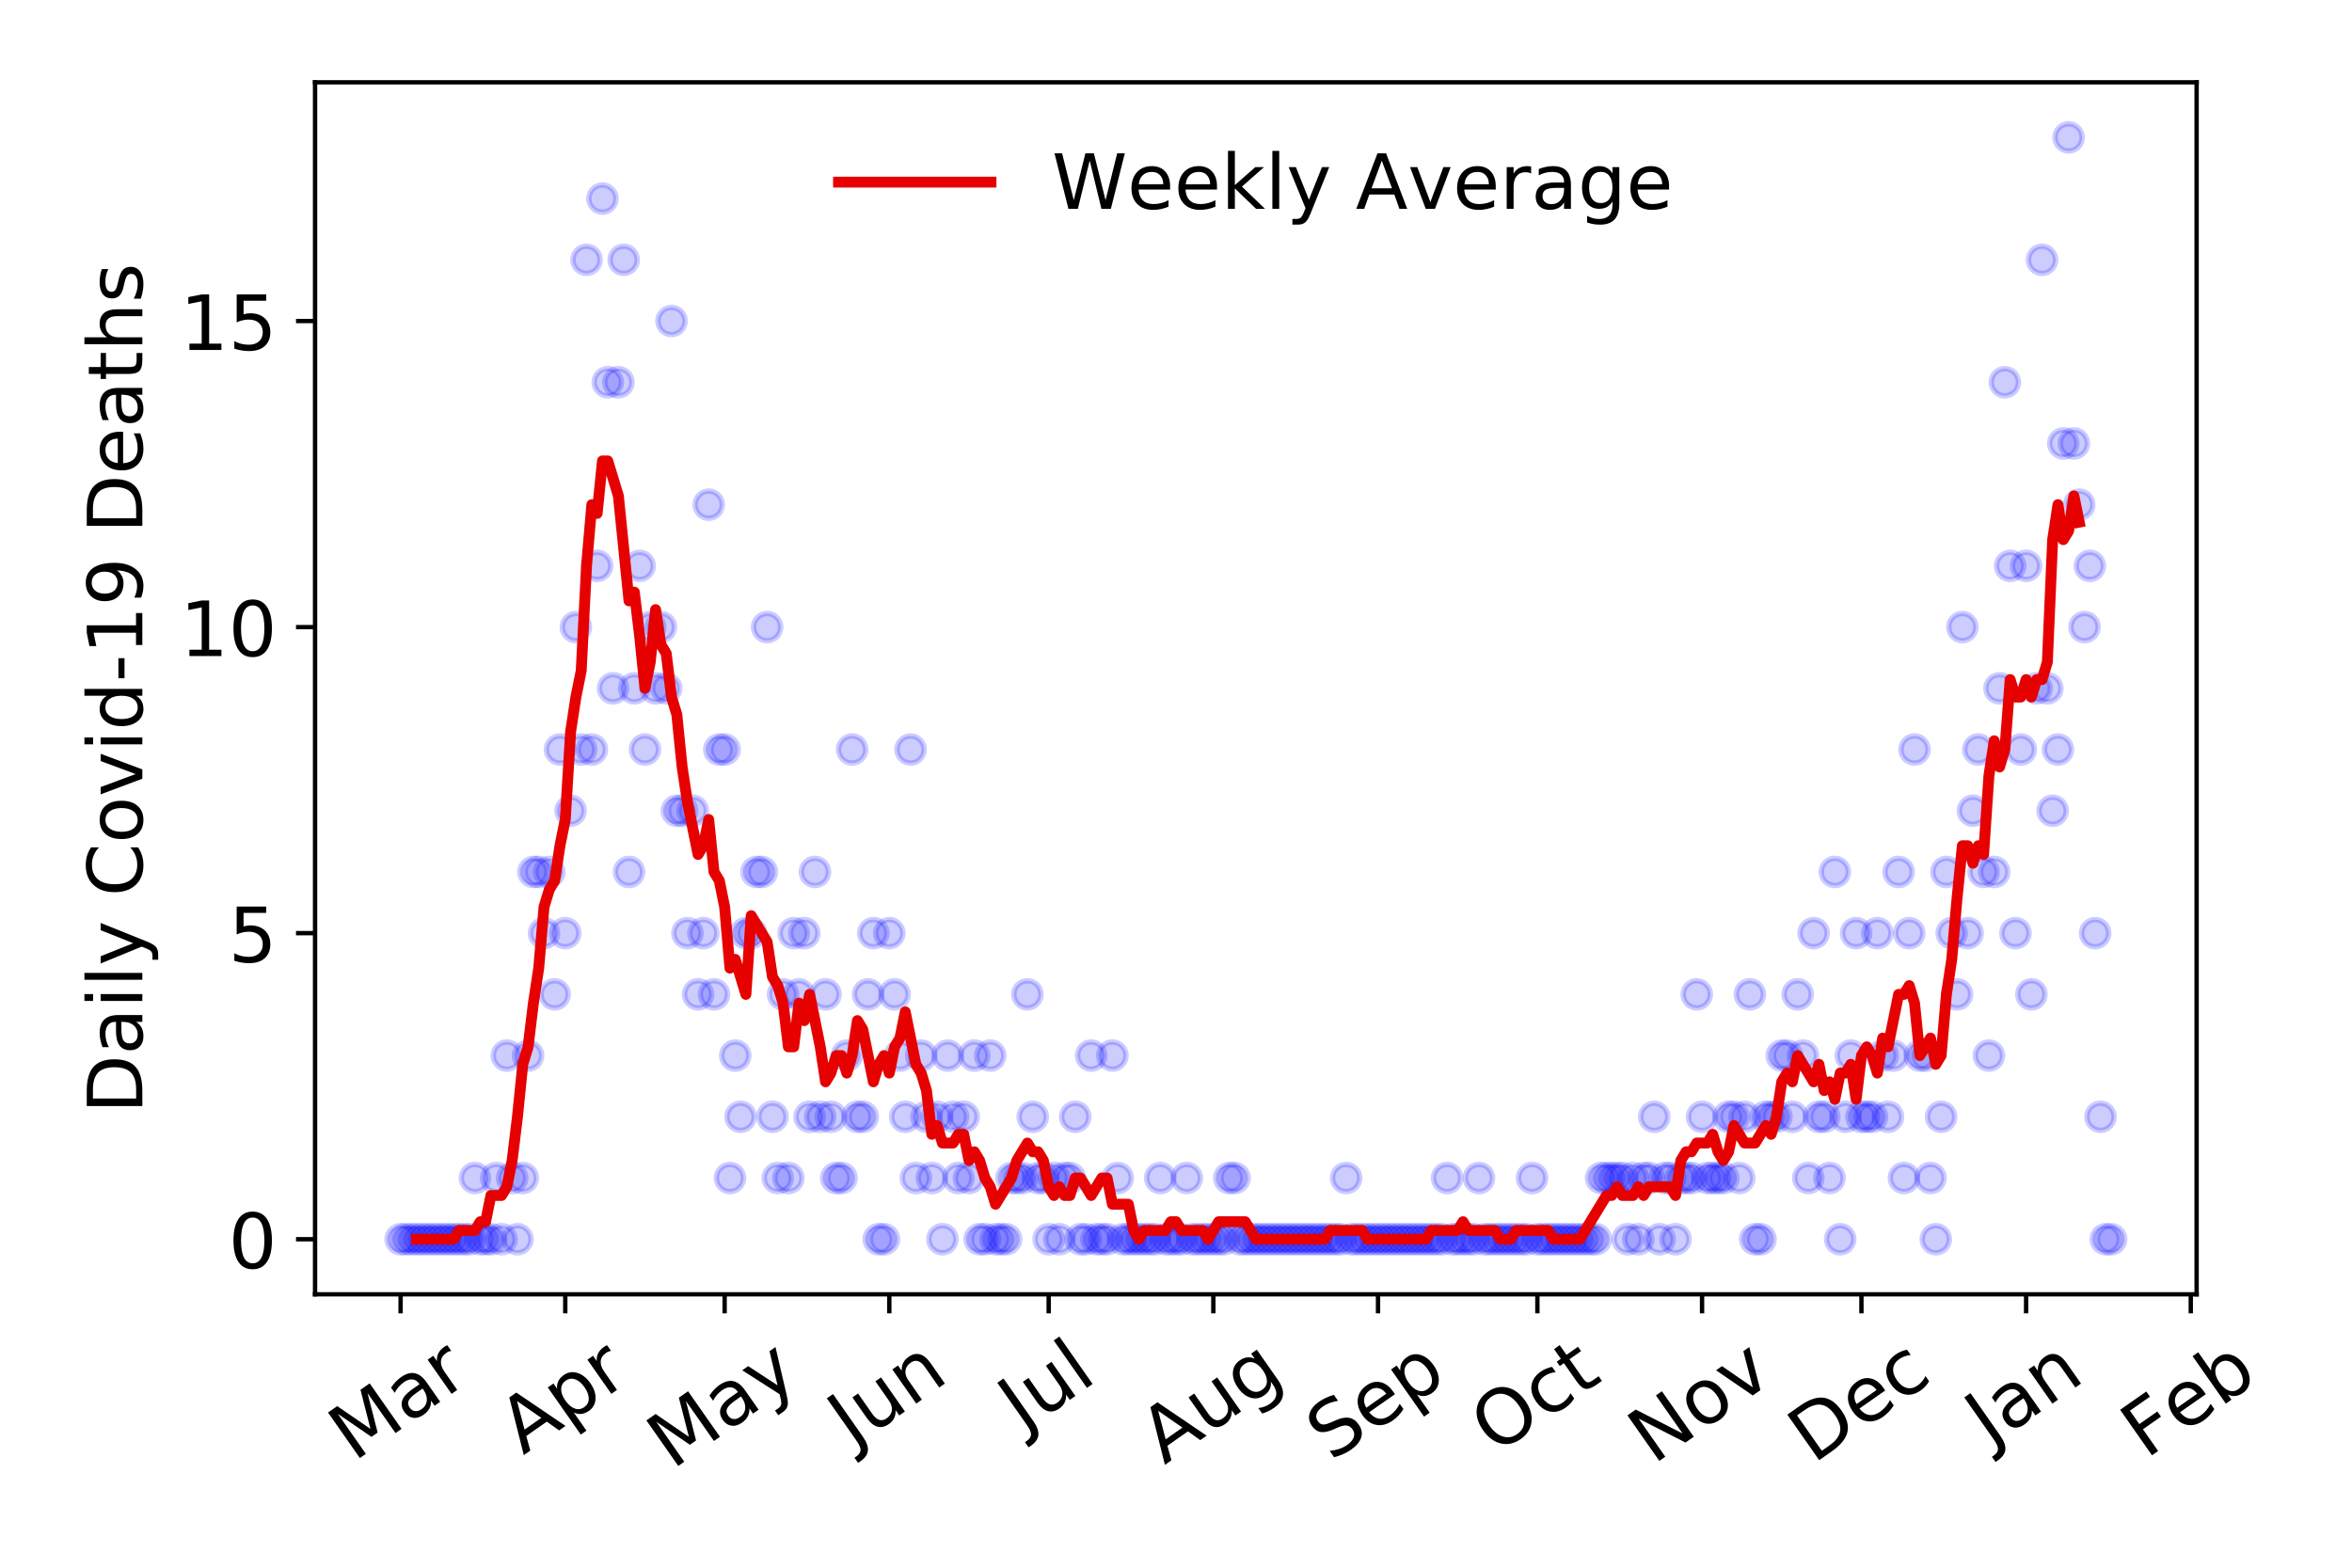 <?xml version="1.0" encoding="utf-8" standalone="no"?>
<!DOCTYPE svg PUBLIC "-//W3C//DTD SVG 1.1//EN"
  "http://www.w3.org/Graphics/SVG/1.1/DTD/svg11.dtd">
<!-- Created with matplotlib (https://matplotlib.org/) -->
<svg height="288pt" version="1.1" viewBox="0 0 432 288" width="432pt" xmlns="http://www.w3.org/2000/svg" xmlns:xlink="http://www.w3.org/1999/xlink">
 <defs>
  <style type="text/css">
*{stroke-linecap:butt;stroke-linejoin:round;}
  </style>
 </defs>
 <g id="figure_1">
  <g id="patch_1">
   <path d="M 0 288 
L 432 288 
L 432 0 
L 0 0 
z
" style="fill:#ffffff;"/>
  </g>
  <g id="axes_1">
   <g id="patch_2">
    <path d="M 57.87 237.778 
L 403.461 237.778 
L 403.461 15.12 
L 57.87 15.12 
z
" style="fill:#ffffff;"/>
   </g>
   <g id="matplotlib.axis_1">
    <g id="xtick_1">
     <g id="line2d_1">
      <defs>
       <path d="M 0 0 
L 0 3.5 
" id="m107cf0efc8" style="stroke:#000000;stroke-width:0.8;"/>
      </defs>
      <g>
       <use style="stroke:#000000;stroke-width:0.8;" x="73.579" xlink:href="#m107cf0efc8" y="237.778"/>
      </g>
     </g>
     <g id="text_1">
      <!-- Mar -->
      <defs>
       <path d="M 9.812 72.906 
L 24.516 72.906 
L 43.109 23.297 
L 61.812 72.906 
L 76.516 72.906 
L 76.516 0 
L 66.891 0 
L 66.891 64.016 
L 48.094 14.016 
L 38.188 14.016 
L 19.391 64.016 
L 19.391 0 
L 9.812 0 
z
" id="DejaVuSans-77"/>
       <path d="M 34.281 27.484 
Q 23.391 27.484 19.188 25 
Q 14.984 22.516 14.984 16.5 
Q 14.984 11.719 18.141 8.906 
Q 21.297 6.109 26.703 6.109 
Q 34.188 6.109 38.703 11.406 
Q 43.219 16.703 43.219 25.484 
L 43.219 27.484 
z
M 52.203 31.203 
L 52.203 0 
L 43.219 0 
L 43.219 8.297 
Q 40.141 3.328 35.547 0.953 
Q 30.953 -1.422 24.312 -1.422 
Q 15.922 -1.422 10.953 3.297 
Q 6 8.016 6 15.922 
Q 6 25.141 12.172 29.828 
Q 18.359 34.516 30.609 34.516 
L 43.219 34.516 
L 43.219 35.406 
Q 43.219 41.609 39.141 45 
Q 35.062 48.391 27.688 48.391 
Q 23 48.391 18.547 47.266 
Q 14.109 46.141 10.016 43.891 
L 10.016 52.203 
Q 14.938 54.109 19.578 55.047 
Q 24.219 56 28.609 56 
Q 40.484 56 46.344 49.844 
Q 52.203 43.703 52.203 31.203 
z
" id="DejaVuSans-97"/>
       <path d="M 41.109 46.297 
Q 39.594 47.172 37.812 47.578 
Q 36.031 48 33.891 48 
Q 26.266 48 22.188 43.047 
Q 18.109 38.094 18.109 28.812 
L 18.109 0 
L 9.078 0 
L 9.078 54.688 
L 18.109 54.688 
L 18.109 46.188 
Q 20.953 51.172 25.484 53.578 
Q 30.031 56 36.531 56 
Q 37.453 56 38.578 55.875 
Q 39.703 55.766 41.062 55.516 
z
" id="DejaVuSans-114"/>
      </defs>
      <g transform="translate(64.976 268.643)rotate(-35)scale(0.14 -0.14)">
       <use xlink:href="#DejaVuSans-77"/>
       <use x="86.279" xlink:href="#DejaVuSans-97"/>
       <use x="147.559" xlink:href="#DejaVuSans-114"/>
      </g>
     </g>
    </g>
    <g id="xtick_2">
     <g id="line2d_2">
      <g>
       <use style="stroke:#000000;stroke-width:0.8;" x="103.825" xlink:href="#m107cf0efc8" y="237.778"/>
      </g>
     </g>
     <g id="text_2">
      <!-- Apr -->
      <defs>
       <path d="M 34.188 63.188 
L 20.797 26.906 
L 47.609 26.906 
z
M 28.609 72.906 
L 39.797 72.906 
L 67.578 0 
L 57.328 0 
L 50.688 18.703 
L 17.828 18.703 
L 11.188 0 
L 0.781 0 
z
" id="DejaVuSans-65"/>
       <path d="M 18.109 8.203 
L 18.109 -20.797 
L 9.078 -20.797 
L 9.078 54.688 
L 18.109 54.688 
L 18.109 46.391 
Q 20.953 51.266 25.266 53.625 
Q 29.594 56 35.594 56 
Q 45.562 56 51.781 48.094 
Q 58.016 40.188 58.016 27.297 
Q 58.016 14.406 51.781 6.484 
Q 45.562 -1.422 35.594 -1.422 
Q 29.594 -1.422 25.266 0.953 
Q 20.953 3.328 18.109 8.203 
z
M 48.688 27.297 
Q 48.688 37.203 44.609 42.844 
Q 40.531 48.484 33.406 48.484 
Q 26.266 48.484 22.188 42.844 
Q 18.109 37.203 18.109 27.297 
Q 18.109 17.391 22.188 11.75 
Q 26.266 6.109 33.406 6.109 
Q 40.531 6.109 44.609 11.75 
Q 48.688 17.391 48.688 27.297 
z
" id="DejaVuSans-112"/>
      </defs>
      <g transform="translate(96.121 267.384)rotate(-35)scale(0.14 -0.14)">
       <use xlink:href="#DejaVuSans-65"/>
       <use x="68.408" xlink:href="#DejaVuSans-112"/>
       <use x="131.885" xlink:href="#DejaVuSans-114"/>
      </g>
     </g>
    </g>
    <g id="xtick_3">
     <g id="line2d_3">
      <g>
       <use style="stroke:#000000;stroke-width:0.8;" x="133.096" xlink:href="#m107cf0efc8" y="237.778"/>
      </g>
     </g>
     <g id="text_3">
      <!-- May -->
      <defs>
       <path d="M 32.172 -5.078 
Q 28.375 -14.844 24.75 -17.812 
Q 21.141 -20.797 15.094 -20.797 
L 7.906 -20.797 
L 7.906 -13.281 
L 13.188 -13.281 
Q 16.891 -13.281 18.938 -11.516 
Q 21 -9.766 23.484 -3.219 
L 25.094 0.875 
L 2.984 54.688 
L 12.5 54.688 
L 29.594 11.922 
L 46.688 54.688 
L 56.203 54.688 
z
" id="DejaVuSans-121"/>
      </defs>
      <g transform="translate(123.457 270.094)rotate(-35)scale(0.14 -0.14)">
       <use xlink:href="#DejaVuSans-77"/>
       <use x="86.279" xlink:href="#DejaVuSans-97"/>
       <use x="147.559" xlink:href="#DejaVuSans-121"/>
      </g>
     </g>
    </g>
    <g id="xtick_4">
     <g id="line2d_4">
      <g>
       <use style="stroke:#000000;stroke-width:0.8;" x="163.342" xlink:href="#m107cf0efc8" y="237.778"/>
      </g>
     </g>
     <g id="text_4">
      <!-- Jun -->
      <defs>
       <path d="M 9.812 72.906 
L 19.672 72.906 
L 19.672 5.078 
Q 19.672 -8.109 14.672 -14.062 
Q 9.672 -20.016 -1.422 -20.016 
L -5.172 -20.016 
L -5.172 -11.719 
L -2.094 -11.719 
Q 4.438 -11.719 7.125 -8.047 
Q 9.812 -4.391 9.812 5.078 
z
" id="DejaVuSans-74"/>
       <path d="M 8.5 21.578 
L 8.5 54.688 
L 17.484 54.688 
L 17.484 21.922 
Q 17.484 14.156 20.5 10.266 
Q 23.531 6.391 29.594 6.391 
Q 36.859 6.391 41.078 11.031 
Q 45.312 15.672 45.312 23.688 
L 45.312 54.688 
L 54.297 54.688 
L 54.297 0 
L 45.312 0 
L 45.312 8.406 
Q 42.047 3.422 37.719 1 
Q 33.406 -1.422 27.688 -1.422 
Q 18.266 -1.422 13.375 4.438 
Q 8.5 10.297 8.5 21.578 
z
M 31.109 56 
z
" id="DejaVuSans-117"/>
       <path d="M 54.891 33.016 
L 54.891 0 
L 45.906 0 
L 45.906 32.719 
Q 45.906 40.484 42.875 44.328 
Q 39.844 48.188 33.797 48.188 
Q 26.516 48.188 22.312 43.547 
Q 18.109 38.922 18.109 30.906 
L 18.109 0 
L 9.078 0 
L 9.078 54.688 
L 18.109 54.688 
L 18.109 46.188 
Q 21.344 51.125 25.703 53.562 
Q 30.078 56 35.797 56 
Q 45.219 56 50.047 50.172 
Q 54.891 44.344 54.891 33.016 
z
" id="DejaVuSans-110"/>
      </defs>
      <g transform="translate(156.599 266.039)rotate(-35)scale(0.14 -0.14)">
       <use xlink:href="#DejaVuSans-74"/>
       <use x="29.492" xlink:href="#DejaVuSans-117"/>
       <use x="92.871" xlink:href="#DejaVuSans-110"/>
      </g>
     </g>
    </g>
    <g id="xtick_5">
     <g id="line2d_5">
      <g>
       <use style="stroke:#000000;stroke-width:0.8;" x="192.613" xlink:href="#m107cf0efc8" y="237.778"/>
      </g>
     </g>
     <g id="text_5">
      <!-- Jul -->
      <defs>
       <path d="M 9.422 75.984 
L 18.406 75.984 
L 18.406 0 
L 9.422 0 
z
" id="DejaVuSans-108"/>
      </defs>
      <g transform="translate(187.911 263.181)rotate(-35)scale(0.14 -0.14)">
       <use xlink:href="#DejaVuSans-74"/>
       <use x="29.492" xlink:href="#DejaVuSans-117"/>
       <use x="92.871" xlink:href="#DejaVuSans-108"/>
      </g>
     </g>
    </g>
    <g id="xtick_6">
     <g id="line2d_6">
      <g>
       <use style="stroke:#000000;stroke-width:0.8;" x="222.86" xlink:href="#m107cf0efc8" y="237.778"/>
      </g>
     </g>
     <g id="text_6">
      <!-- Aug -->
      <defs>
       <path d="M 45.406 27.984 
Q 45.406 37.75 41.375 43.109 
Q 37.359 48.484 30.078 48.484 
Q 22.859 48.484 18.828 43.109 
Q 14.797 37.75 14.797 27.984 
Q 14.797 18.266 18.828 12.891 
Q 22.859 7.516 30.078 7.516 
Q 37.359 7.516 41.375 12.891 
Q 45.406 18.266 45.406 27.984 
z
M 54.391 6.781 
Q 54.391 -7.172 48.188 -13.984 
Q 42 -20.797 29.203 -20.797 
Q 24.469 -20.797 20.266 -20.094 
Q 16.062 -19.391 12.109 -17.922 
L 12.109 -9.188 
Q 16.062 -11.328 19.922 -12.344 
Q 23.781 -13.375 27.781 -13.375 
Q 36.625 -13.375 41.016 -8.766 
Q 45.406 -4.156 45.406 5.172 
L 45.406 9.625 
Q 42.625 4.781 38.281 2.391 
Q 33.938 0 27.875 0 
Q 17.828 0 11.672 7.656 
Q 5.516 15.328 5.516 27.984 
Q 5.516 40.672 11.672 48.328 
Q 17.828 56 27.875 56 
Q 33.938 56 38.281 53.609 
Q 42.625 51.219 45.406 46.391 
L 45.406 54.688 
L 54.391 54.688 
z
" id="DejaVuSans-103"/>
      </defs>
      <g transform="translate(213.879 269.172)rotate(-35)scale(0.14 -0.14)">
       <use xlink:href="#DejaVuSans-65"/>
       <use x="68.408" xlink:href="#DejaVuSans-117"/>
       <use x="131.787" xlink:href="#DejaVuSans-103"/>
      </g>
     </g>
    </g>
    <g id="xtick_7">
     <g id="line2d_7">
      <g>
       <use style="stroke:#000000;stroke-width:0.8;" x="253.106" xlink:href="#m107cf0efc8" y="237.778"/>
      </g>
     </g>
     <g id="text_7">
      <!-- Sep -->
      <defs>
       <path d="M 53.516 70.516 
L 53.516 60.891 
Q 47.906 63.578 42.922 64.891 
Q 37.938 66.219 33.297 66.219 
Q 25.25 66.219 20.875 63.094 
Q 16.5 59.969 16.5 54.203 
Q 16.5 49.359 19.406 46.891 
Q 22.312 44.438 30.422 42.922 
L 36.375 41.703 
Q 47.406 39.594 52.656 34.297 
Q 57.906 29 57.906 20.125 
Q 57.906 9.516 50.797 4.047 
Q 43.703 -1.422 29.984 -1.422 
Q 24.812 -1.422 18.969 -0.25 
Q 13.141 0.922 6.891 3.219 
L 6.891 13.375 
Q 12.891 10.016 18.656 8.297 
Q 24.422 6.594 29.984 6.594 
Q 38.422 6.594 43.016 9.906 
Q 47.609 13.234 47.609 19.391 
Q 47.609 24.75 44.312 27.781 
Q 41.016 30.812 33.5 32.328 
L 27.484 33.5 
Q 16.453 35.688 11.516 40.375 
Q 6.594 45.062 6.594 53.422 
Q 6.594 63.094 13.406 68.656 
Q 20.219 74.219 32.172 74.219 
Q 37.312 74.219 42.625 73.281 
Q 47.953 72.359 53.516 70.516 
z
" id="DejaVuSans-83"/>
       <path d="M 56.203 29.594 
L 56.203 25.203 
L 14.891 25.203 
Q 15.484 15.922 20.484 11.062 
Q 25.484 6.203 34.422 6.203 
Q 39.594 6.203 44.453 7.469 
Q 49.312 8.734 54.109 11.281 
L 54.109 2.781 
Q 49.266 0.734 44.188 -0.344 
Q 39.109 -1.422 33.891 -1.422 
Q 20.797 -1.422 13.156 6.188 
Q 5.516 13.812 5.516 26.812 
Q 5.516 40.234 12.766 48.109 
Q 20.016 56 32.328 56 
Q 43.359 56 49.781 48.891 
Q 56.203 41.797 56.203 29.594 
z
M 47.219 32.234 
Q 47.125 39.594 43.094 43.984 
Q 39.062 48.391 32.422 48.391 
Q 24.906 48.391 20.391 44.141 
Q 15.875 39.891 15.188 32.172 
z
" id="DejaVuSans-101"/>
      </defs>
      <g transform="translate(244.513 268.629)rotate(-35)scale(0.14 -0.14)">
       <use xlink:href="#DejaVuSans-83"/>
       <use x="63.477" xlink:href="#DejaVuSans-101"/>
       <use x="125" xlink:href="#DejaVuSans-112"/>
      </g>
     </g>
    </g>
    <g id="xtick_8">
     <g id="line2d_8">
      <g>
       <use style="stroke:#000000;stroke-width:0.8;" x="282.377" xlink:href="#m107cf0efc8" y="237.778"/>
      </g>
     </g>
     <g id="text_8">
      <!-- Oct -->
      <defs>
       <path d="M 39.406 66.219 
Q 28.656 66.219 22.328 58.203 
Q 16.016 50.203 16.016 36.375 
Q 16.016 22.609 22.328 14.594 
Q 28.656 6.594 39.406 6.594 
Q 50.141 6.594 56.422 14.594 
Q 62.703 22.609 62.703 36.375 
Q 62.703 50.203 56.422 58.203 
Q 50.141 66.219 39.406 66.219 
z
M 39.406 74.219 
Q 54.734 74.219 63.906 63.938 
Q 73.094 53.656 73.094 36.375 
Q 73.094 19.141 63.906 8.859 
Q 54.734 -1.422 39.406 -1.422 
Q 24.031 -1.422 14.812 8.828 
Q 5.609 19.094 5.609 36.375 
Q 5.609 53.656 14.812 63.938 
Q 24.031 74.219 39.406 74.219 
z
" id="DejaVuSans-79"/>
       <path d="M 48.781 52.594 
L 48.781 44.188 
Q 44.969 46.297 41.141 47.344 
Q 37.312 48.391 33.406 48.391 
Q 24.656 48.391 19.812 42.844 
Q 14.984 37.312 14.984 27.297 
Q 14.984 17.281 19.812 11.734 
Q 24.656 6.203 33.406 6.203 
Q 37.312 6.203 41.141 7.25 
Q 44.969 8.297 48.781 10.406 
L 48.781 2.094 
Q 45.016 0.344 40.984 -0.531 
Q 36.969 -1.422 32.422 -1.422 
Q 20.062 -1.422 12.781 6.344 
Q 5.516 14.109 5.516 27.297 
Q 5.516 40.672 12.859 48.328 
Q 20.219 56 33.016 56 
Q 37.156 56 41.109 55.141 
Q 45.062 54.297 48.781 52.594 
z
" id="DejaVuSans-99"/>
       <path d="M 18.312 70.219 
L 18.312 54.688 
L 36.812 54.688 
L 36.812 47.703 
L 18.312 47.703 
L 18.312 18.016 
Q 18.312 11.328 20.141 9.422 
Q 21.969 7.516 27.594 7.516 
L 36.812 7.516 
L 36.812 0 
L 27.594 0 
Q 17.188 0 13.234 3.875 
Q 9.281 7.766 9.281 18.016 
L 9.281 47.703 
L 2.688 47.703 
L 2.688 54.688 
L 9.281 54.688 
L 9.281 70.219 
z
" id="DejaVuSans-116"/>
      </defs>
      <g transform="translate(274.678 267.377)rotate(-35)scale(0.14 -0.14)">
       <use xlink:href="#DejaVuSans-79"/>
       <use x="78.711" xlink:href="#DejaVuSans-99"/>
       <use x="133.691" xlink:href="#DejaVuSans-116"/>
      </g>
     </g>
    </g>
    <g id="xtick_9">
     <g id="line2d_9">
      <g>
       <use style="stroke:#000000;stroke-width:0.8;" x="312.623" xlink:href="#m107cf0efc8" y="237.778"/>
      </g>
     </g>
     <g id="text_9">
      <!-- Nov -->
      <defs>
       <path d="M 9.812 72.906 
L 23.094 72.906 
L 55.422 11.922 
L 55.422 72.906 
L 64.984 72.906 
L 64.984 0 
L 51.703 0 
L 19.391 60.984 
L 19.391 0 
L 9.812 0 
z
" id="DejaVuSans-78"/>
       <path d="M 30.609 48.391 
Q 23.391 48.391 19.188 42.75 
Q 14.984 37.109 14.984 27.297 
Q 14.984 17.484 19.156 11.844 
Q 23.344 6.203 30.609 6.203 
Q 37.797 6.203 41.984 11.859 
Q 46.188 17.531 46.188 27.297 
Q 46.188 37.016 41.984 42.703 
Q 37.797 48.391 30.609 48.391 
z
M 30.609 56 
Q 42.328 56 49.016 48.375 
Q 55.719 40.766 55.719 27.297 
Q 55.719 13.875 49.016 6.219 
Q 42.328 -1.422 30.609 -1.422 
Q 18.844 -1.422 12.172 6.219 
Q 5.516 13.875 5.516 27.297 
Q 5.516 40.766 12.172 48.375 
Q 18.844 56 30.609 56 
z
" id="DejaVuSans-111"/>
       <path d="M 2.984 54.688 
L 12.5 54.688 
L 29.594 8.797 
L 46.688 54.688 
L 56.203 54.688 
L 35.688 0 
L 23.484 0 
z
" id="DejaVuSans-118"/>
      </defs>
      <g transform="translate(303.647 269.166)rotate(-35)scale(0.14 -0.14)">
       <use xlink:href="#DejaVuSans-78"/>
       <use x="74.805" xlink:href="#DejaVuSans-111"/>
       <use x="135.986" xlink:href="#DejaVuSans-118"/>
      </g>
     </g>
    </g>
    <g id="xtick_10">
     <g id="line2d_10">
      <g>
       <use style="stroke:#000000;stroke-width:0.8;" x="341.894" xlink:href="#m107cf0efc8" y="237.778"/>
      </g>
     </g>
     <g id="text_10">
      <!-- Dec -->
      <defs>
       <path d="M 19.672 64.797 
L 19.672 8.109 
L 31.594 8.109 
Q 46.688 8.109 53.688 14.938 
Q 60.688 21.781 60.688 36.531 
Q 60.688 51.172 53.688 57.984 
Q 46.688 64.797 31.594 64.797 
z
M 9.812 72.906 
L 30.078 72.906 
Q 51.266 72.906 61.172 64.094 
Q 71.094 55.281 71.094 36.531 
Q 71.094 17.672 61.125 8.828 
Q 51.172 0 30.078 0 
L 9.812 0 
z
" id="DejaVuSans-68"/>
      </defs>
      <g transform="translate(333.014 269.032)rotate(-35)scale(0.14 -0.14)">
       <use xlink:href="#DejaVuSans-68"/>
       <use x="77.002" xlink:href="#DejaVuSans-101"/>
       <use x="138.525" xlink:href="#DejaVuSans-99"/>
      </g>
     </g>
    </g>
    <g id="xtick_11">
     <g id="line2d_11">
      <g>
       <use style="stroke:#000000;stroke-width:0.8;" x="372.141" xlink:href="#m107cf0efc8" y="237.778"/>
      </g>
     </g>
     <g id="text_11">
      <!-- Jan -->
      <g transform="translate(365.517 265.871)rotate(-35)scale(0.14 -0.14)">
       <use xlink:href="#DejaVuSans-74"/>
       <use x="29.492" xlink:href="#DejaVuSans-97"/>
       <use x="90.771" xlink:href="#DejaVuSans-110"/>
      </g>
     </g>
    </g>
    <g id="xtick_12">
     <g id="line2d_12">
      <g>
       <use style="stroke:#000000;stroke-width:0.8;" x="402.387" xlink:href="#m107cf0efc8" y="237.778"/>
      </g>
     </g>
     <g id="text_12">
      <!-- Feb -->
      <defs>
       <path d="M 9.812 72.906 
L 51.703 72.906 
L 51.703 64.594 
L 19.672 64.594 
L 19.672 43.109 
L 48.578 43.109 
L 48.578 34.812 
L 19.672 34.812 
L 19.672 0 
L 9.812 0 
z
" id="DejaVuSans-70"/>
       <path d="M 48.688 27.297 
Q 48.688 37.203 44.609 42.844 
Q 40.531 48.484 33.406 48.484 
Q 26.266 48.484 22.188 42.844 
Q 18.109 37.203 18.109 27.297 
Q 18.109 17.391 22.188 11.75 
Q 26.266 6.109 33.406 6.109 
Q 40.531 6.109 44.609 11.75 
Q 48.688 17.391 48.688 27.297 
z
M 18.109 46.391 
Q 20.953 51.266 25.266 53.625 
Q 29.594 56 35.594 56 
Q 45.562 56 51.781 48.094 
Q 58.016 40.188 58.016 27.297 
Q 58.016 14.406 51.781 6.484 
Q 45.562 -1.422 35.594 -1.422 
Q 29.594 -1.422 25.266 0.953 
Q 20.953 3.328 18.109 8.203 
L 18.109 0 
L 9.078 0 
L 9.078 75.984 
L 18.109 75.984 
z
" id="DejaVuSans-98"/>
      </defs>
      <g transform="translate(394.141 268.143)rotate(-35)scale(0.14 -0.14)">
       <use xlink:href="#DejaVuSans-70"/>
       <use x="57.441" xlink:href="#DejaVuSans-101"/>
       <use x="118.965" xlink:href="#DejaVuSans-98"/>
      </g>
     </g>
    </g>
   </g>
   <g id="matplotlib.axis_2">
    <g id="ytick_1">
     <g id="line2d_13">
      <defs>
       <path d="M 0 0 
L -3.5 0 
" id="m729471826f" style="stroke:#000000;stroke-width:0.8;"/>
      </defs>
      <g>
       <use style="stroke:#000000;stroke-width:0.8;" x="57.87" xlink:href="#m729471826f" y="227.657"/>
      </g>
     </g>
     <g id="text_13">
      <!-- 0 -->
      <defs>
       <path d="M 31.781 66.406 
Q 24.172 66.406 20.328 58.906 
Q 16.5 51.422 16.5 36.375 
Q 16.5 21.391 20.328 13.891 
Q 24.172 6.391 31.781 6.391 
Q 39.453 6.391 43.281 13.891 
Q 47.125 21.391 47.125 36.375 
Q 47.125 51.422 43.281 58.906 
Q 39.453 66.406 31.781 66.406 
z
M 31.781 74.219 
Q 44.047 74.219 50.516 64.516 
Q 56.984 54.828 56.984 36.375 
Q 56.984 17.969 50.516 8.266 
Q 44.047 -1.422 31.781 -1.422 
Q 19.531 -1.422 13.062 8.266 
Q 6.594 17.969 6.594 36.375 
Q 6.594 54.828 13.062 64.516 
Q 19.531 74.219 31.781 74.219 
z
" id="DejaVuSans-48"/>
      </defs>
      <g transform="translate(41.962 232.976)scale(0.14 -0.14)">
       <use xlink:href="#DejaVuSans-48"/>
      </g>
     </g>
    </g>
    <g id="ytick_2">
     <g id="line2d_14">
      <g>
       <use style="stroke:#000000;stroke-width:0.8;" x="57.87" xlink:href="#m729471826f" y="171.431"/>
      </g>
     </g>
     <g id="text_14">
      <!-- 5 -->
      <defs>
       <path d="M 10.797 72.906 
L 49.516 72.906 
L 49.516 64.594 
L 19.828 64.594 
L 19.828 46.734 
Q 21.969 47.469 24.109 47.828 
Q 26.266 48.188 28.422 48.188 
Q 40.625 48.188 47.75 41.5 
Q 54.891 34.812 54.891 23.391 
Q 54.891 11.625 47.562 5.094 
Q 40.234 -1.422 26.906 -1.422 
Q 22.312 -1.422 17.547 -0.641 
Q 12.797 0.141 7.719 1.703 
L 7.719 11.625 
Q 12.109 9.234 16.797 8.062 
Q 21.484 6.891 26.703 6.891 
Q 35.156 6.891 40.078 11.328 
Q 45.016 15.766 45.016 23.391 
Q 45.016 31 40.078 35.438 
Q 35.156 39.891 26.703 39.891 
Q 22.75 39.891 18.812 39.016 
Q 14.891 38.141 10.797 36.281 
z
" id="DejaVuSans-53"/>
      </defs>
      <g transform="translate(41.962 176.749)scale(0.14 -0.14)">
       <use xlink:href="#DejaVuSans-53"/>
      </g>
     </g>
    </g>
    <g id="ytick_3">
     <g id="line2d_15">
      <g>
       <use style="stroke:#000000;stroke-width:0.8;" x="57.87" xlink:href="#m729471826f" y="115.204"/>
      </g>
     </g>
     <g id="text_15">
      <!-- 10 -->
      <defs>
       <path d="M 12.406 8.297 
L 28.516 8.297 
L 28.516 63.922 
L 10.984 60.406 
L 10.984 69.391 
L 28.422 72.906 
L 38.281 72.906 
L 38.281 8.297 
L 54.391 8.297 
L 54.391 0 
L 12.406 0 
z
" id="DejaVuSans-49"/>
      </defs>
      <g transform="translate(33.055 120.523)scale(0.14 -0.14)">
       <use xlink:href="#DejaVuSans-49"/>
       <use x="63.623" xlink:href="#DejaVuSans-48"/>
      </g>
     </g>
    </g>
    <g id="ytick_4">
     <g id="line2d_16">
      <g>
       <use style="stroke:#000000;stroke-width:0.8;" x="57.87" xlink:href="#m729471826f" y="58.977"/>
      </g>
     </g>
     <g id="text_16">
      <!-- 15 -->
      <g transform="translate(33.055 64.296)scale(0.14 -0.14)">
       <use xlink:href="#DejaVuSans-49"/>
       <use x="63.623" xlink:href="#DejaVuSans-53"/>
      </g>
     </g>
    </g>
    <g id="text_17">
     <!-- Daily Covid-19 Deaths -->
     <defs>
      <path d="M 9.422 54.688 
L 18.406 54.688 
L 18.406 0 
L 9.422 0 
z
M 9.422 75.984 
L 18.406 75.984 
L 18.406 64.594 
L 9.422 64.594 
z
" id="DejaVuSans-105"/>
      <path id="DejaVuSans-32"/>
      <path d="M 64.406 67.281 
L 64.406 56.891 
Q 59.422 61.531 53.781 63.812 
Q 48.141 66.109 41.797 66.109 
Q 29.297 66.109 22.656 58.469 
Q 16.016 50.828 16.016 36.375 
Q 16.016 21.969 22.656 14.328 
Q 29.297 6.688 41.797 6.688 
Q 48.141 6.688 53.781 8.984 
Q 59.422 11.281 64.406 15.922 
L 64.406 5.609 
Q 59.234 2.094 53.438 0.328 
Q 47.656 -1.422 41.219 -1.422 
Q 24.656 -1.422 15.125 8.703 
Q 5.609 18.844 5.609 36.375 
Q 5.609 53.953 15.125 64.078 
Q 24.656 74.219 41.219 74.219 
Q 47.75 74.219 53.531 72.484 
Q 59.328 70.75 64.406 67.281 
z
" id="DejaVuSans-67"/>
      <path d="M 45.406 46.391 
L 45.406 75.984 
L 54.391 75.984 
L 54.391 0 
L 45.406 0 
L 45.406 8.203 
Q 42.578 3.328 38.25 0.953 
Q 33.938 -1.422 27.875 -1.422 
Q 17.969 -1.422 11.734 6.484 
Q 5.516 14.406 5.516 27.297 
Q 5.516 40.188 11.734 48.094 
Q 17.969 56 27.875 56 
Q 33.938 56 38.25 53.625 
Q 42.578 51.266 45.406 46.391 
z
M 14.797 27.297 
Q 14.797 17.391 18.875 11.75 
Q 22.953 6.109 30.078 6.109 
Q 37.203 6.109 41.297 11.75 
Q 45.406 17.391 45.406 27.297 
Q 45.406 37.203 41.297 42.844 
Q 37.203 48.484 30.078 48.484 
Q 22.953 48.484 18.875 42.844 
Q 14.797 37.203 14.797 27.297 
z
" id="DejaVuSans-100"/>
      <path d="M 4.891 31.391 
L 31.203 31.391 
L 31.203 23.391 
L 4.891 23.391 
z
" id="DejaVuSans-45"/>
      <path d="M 10.984 1.516 
L 10.984 10.5 
Q 14.703 8.734 18.5 7.812 
Q 22.312 6.891 25.984 6.891 
Q 35.75 6.891 40.891 13.453 
Q 46.047 20.016 46.781 33.406 
Q 43.953 29.203 39.594 26.953 
Q 35.25 24.703 29.984 24.703 
Q 19.047 24.703 12.672 31.312 
Q 6.297 37.938 6.297 49.422 
Q 6.297 60.641 12.938 67.422 
Q 19.578 74.219 30.609 74.219 
Q 43.266 74.219 49.922 64.516 
Q 56.594 54.828 56.594 36.375 
Q 56.594 19.141 48.406 8.859 
Q 40.234 -1.422 26.422 -1.422 
Q 22.703 -1.422 18.891 -0.688 
Q 15.094 0.047 10.984 1.516 
z
M 30.609 32.422 
Q 37.25 32.422 41.125 36.953 
Q 45.016 41.5 45.016 49.422 
Q 45.016 57.281 41.125 61.844 
Q 37.25 66.406 30.609 66.406 
Q 23.969 66.406 20.094 61.844 
Q 16.219 57.281 16.219 49.422 
Q 16.219 41.5 20.094 36.953 
Q 23.969 32.422 30.609 32.422 
z
" id="DejaVuSans-57"/>
      <path d="M 54.891 33.016 
L 54.891 0 
L 45.906 0 
L 45.906 32.719 
Q 45.906 40.484 42.875 44.328 
Q 39.844 48.188 33.797 48.188 
Q 26.516 48.188 22.312 43.547 
Q 18.109 38.922 18.109 30.906 
L 18.109 0 
L 9.078 0 
L 9.078 75.984 
L 18.109 75.984 
L 18.109 46.188 
Q 21.344 51.125 25.703 53.562 
Q 30.078 56 35.797 56 
Q 45.219 56 50.047 50.172 
Q 54.891 44.344 54.891 33.016 
z
" id="DejaVuSans-104"/>
      <path d="M 44.281 53.078 
L 44.281 44.578 
Q 40.484 46.531 36.375 47.5 
Q 32.281 48.484 27.875 48.484 
Q 21.188 48.484 17.844 46.438 
Q 14.5 44.391 14.5 40.281 
Q 14.5 37.156 16.891 35.375 
Q 19.281 33.594 26.516 31.984 
L 29.594 31.297 
Q 39.156 29.25 43.188 25.516 
Q 47.219 21.781 47.219 15.094 
Q 47.219 7.469 41.188 3.016 
Q 35.156 -1.422 24.609 -1.422 
Q 20.219 -1.422 15.453 -0.562 
Q 10.688 0.297 5.422 2 
L 5.422 11.281 
Q 10.406 8.688 15.234 7.391 
Q 20.062 6.109 24.812 6.109 
Q 31.156 6.109 34.562 8.281 
Q 37.984 10.453 37.984 14.406 
Q 37.984 18.062 35.516 20.016 
Q 33.062 21.969 24.703 23.781 
L 21.578 24.516 
Q 13.234 26.266 9.516 29.906 
Q 5.812 33.547 5.812 39.891 
Q 5.812 47.609 11.281 51.797 
Q 16.75 56 26.812 56 
Q 31.781 56 36.172 55.266 
Q 40.578 54.547 44.281 53.078 
z
" id="DejaVuSans-115"/>
     </defs>
     <g transform="translate(26.143 204.56)rotate(-90)scale(0.14 -0.14)">
      <use xlink:href="#DejaVuSans-68"/>
      <use x="77.002" xlink:href="#DejaVuSans-97"/>
      <use x="138.281" xlink:href="#DejaVuSans-105"/>
      <use x="166.064" xlink:href="#DejaVuSans-108"/>
      <use x="193.848" xlink:href="#DejaVuSans-121"/>
      <use x="253.027" xlink:href="#DejaVuSans-32"/>
      <use x="284.814" xlink:href="#DejaVuSans-67"/>
      <use x="354.639" xlink:href="#DejaVuSans-111"/>
      <use x="415.82" xlink:href="#DejaVuSans-118"/>
      <use x="475" xlink:href="#DejaVuSans-105"/>
      <use x="502.783" xlink:href="#DejaVuSans-100"/>
      <use x="566.26" xlink:href="#DejaVuSans-45"/>
      <use x="602.344" xlink:href="#DejaVuSans-49"/>
      <use x="665.967" xlink:href="#DejaVuSans-57"/>
      <use x="729.59" xlink:href="#DejaVuSans-32"/>
      <use x="761.377" xlink:href="#DejaVuSans-68"/>
      <use x="838.379" xlink:href="#DejaVuSans-101"/>
      <use x="899.902" xlink:href="#DejaVuSans-97"/>
      <use x="961.182" xlink:href="#DejaVuSans-116"/>
      <use x="1000.391" xlink:href="#DejaVuSans-104"/>
      <use x="1063.77" xlink:href="#DejaVuSans-115"/>
     </g>
    </g>
   </g>
   <g id="line2d_17">
    <defs>
     <path d="M 0 2.5 
C 0.663 2.5 1.299 2.237 1.768 1.768 
C 2.237 1.299 2.5 0.663 2.5 0 
C 2.5 -0.663 2.237 -1.299 1.768 -1.768 
C 1.299 -2.237 0.663 -2.5 0 -2.5 
C -0.663 -2.5 -1.299 -2.237 -1.768 -1.768 
C -2.237 -1.299 -2.5 -0.663 -2.5 0 
C -2.5 0.663 -2.237 1.299 -1.768 1.768 
C -1.299 2.237 -0.663 2.5 0 2.5 
z
" id="mb36bfa168d" style="stroke:#0000ff;stroke-opacity:0.2;"/>
    </defs>
    <g clip-path="url(#pe22981f7a3)">
     <use style="fill:#0000ff;fill-opacity:0.2;stroke:#0000ff;stroke-opacity:0.2;" x="73.579" xlink:href="#mb36bfa168d" y="227.657"/>
     <use style="fill:#0000ff;fill-opacity:0.2;stroke:#0000ff;stroke-opacity:0.2;" x="74.554" xlink:href="#mb36bfa168d" y="227.657"/>
     <use style="fill:#0000ff;fill-opacity:0.2;stroke:#0000ff;stroke-opacity:0.2;" x="75.53" xlink:href="#mb36bfa168d" y="227.657"/>
     <use style="fill:#0000ff;fill-opacity:0.2;stroke:#0000ff;stroke-opacity:0.2;" x="76.506" xlink:href="#mb36bfa168d" y="227.657"/>
     <use style="fill:#0000ff;fill-opacity:0.2;stroke:#0000ff;stroke-opacity:0.2;" x="77.481" xlink:href="#mb36bfa168d" y="227.657"/>
     <use style="fill:#0000ff;fill-opacity:0.2;stroke:#0000ff;stroke-opacity:0.2;" x="78.457" xlink:href="#mb36bfa168d" y="227.657"/>
     <use style="fill:#0000ff;fill-opacity:0.2;stroke:#0000ff;stroke-opacity:0.2;" x="79.433" xlink:href="#mb36bfa168d" y="227.657"/>
     <use style="fill:#0000ff;fill-opacity:0.2;stroke:#0000ff;stroke-opacity:0.2;" x="80.409" xlink:href="#mb36bfa168d" y="227.657"/>
     <use style="fill:#0000ff;fill-opacity:0.2;stroke:#0000ff;stroke-opacity:0.2;" x="81.384" xlink:href="#mb36bfa168d" y="227.657"/>
     <use style="fill:#0000ff;fill-opacity:0.2;stroke:#0000ff;stroke-opacity:0.2;" x="82.36" xlink:href="#mb36bfa168d" y="227.657"/>
     <use style="fill:#0000ff;fill-opacity:0.2;stroke:#0000ff;stroke-opacity:0.2;" x="83.336" xlink:href="#mb36bfa168d" y="227.657"/>
     <use style="fill:#0000ff;fill-opacity:0.2;stroke:#0000ff;stroke-opacity:0.2;" x="84.311" xlink:href="#mb36bfa168d" y="227.657"/>
     <use style="fill:#0000ff;fill-opacity:0.2;stroke:#0000ff;stroke-opacity:0.2;" x="85.287" xlink:href="#mb36bfa168d" y="227.657"/>
     <use style="fill:#0000ff;fill-opacity:0.2;stroke:#0000ff;stroke-opacity:0.2;" x="86.263" xlink:href="#mb36bfa168d" y="227.657"/>
     <use style="fill:#0000ff;fill-opacity:0.2;stroke:#0000ff;stroke-opacity:0.2;" x="87.238" xlink:href="#mb36bfa168d" y="216.412"/>
     <use style="fill:#0000ff;fill-opacity:0.2;stroke:#0000ff;stroke-opacity:0.2;" x="88.214" xlink:href="#mb36bfa168d" y="227.657"/>
     <use style="fill:#0000ff;fill-opacity:0.2;stroke:#0000ff;stroke-opacity:0.2;" x="89.19" xlink:href="#mb36bfa168d" y="227.657"/>
     <use style="fill:#0000ff;fill-opacity:0.2;stroke:#0000ff;stroke-opacity:0.2;" x="90.165" xlink:href="#mb36bfa168d" y="227.657"/>
     <use style="fill:#0000ff;fill-opacity:0.2;stroke:#0000ff;stroke-opacity:0.2;" x="91.141" xlink:href="#mb36bfa168d" y="216.412"/>
     <use style="fill:#0000ff;fill-opacity:0.2;stroke:#0000ff;stroke-opacity:0.2;" x="92.117" xlink:href="#mb36bfa168d" y="227.657"/>
     <use style="fill:#0000ff;fill-opacity:0.2;stroke:#0000ff;stroke-opacity:0.2;" x="93.093" xlink:href="#mb36bfa168d" y="193.921"/>
     <use style="fill:#0000ff;fill-opacity:0.2;stroke:#0000ff;stroke-opacity:0.2;" x="94.068" xlink:href="#mb36bfa168d" y="216.412"/>
     <use style="fill:#0000ff;fill-opacity:0.2;stroke:#0000ff;stroke-opacity:0.2;" x="95.044" xlink:href="#mb36bfa168d" y="227.657"/>
     <use style="fill:#0000ff;fill-opacity:0.2;stroke:#0000ff;stroke-opacity:0.2;" x="96.02" xlink:href="#mb36bfa168d" y="216.412"/>
     <use style="fill:#0000ff;fill-opacity:0.2;stroke:#0000ff;stroke-opacity:0.2;" x="96.995" xlink:href="#mb36bfa168d" y="193.921"/>
     <use style="fill:#0000ff;fill-opacity:0.2;stroke:#0000ff;stroke-opacity:0.2;" x="97.971" xlink:href="#mb36bfa168d" y="160.185"/>
     <use style="fill:#0000ff;fill-opacity:0.2;stroke:#0000ff;stroke-opacity:0.2;" x="98.947" xlink:href="#mb36bfa168d" y="160.185"/>
     <use style="fill:#0000ff;fill-opacity:0.2;stroke:#0000ff;stroke-opacity:0.2;" x="99.922" xlink:href="#mb36bfa168d" y="171.431"/>
     <use style="fill:#0000ff;fill-opacity:0.2;stroke:#0000ff;stroke-opacity:0.2;" x="100.898" xlink:href="#mb36bfa168d" y="160.185"/>
     <use style="fill:#0000ff;fill-opacity:0.2;stroke:#0000ff;stroke-opacity:0.2;" x="101.874" xlink:href="#mb36bfa168d" y="182.676"/>
     <use style="fill:#0000ff;fill-opacity:0.2;stroke:#0000ff;stroke-opacity:0.2;" x="102.849" xlink:href="#mb36bfa168d" y="137.694"/>
     <use style="fill:#0000ff;fill-opacity:0.2;stroke:#0000ff;stroke-opacity:0.2;" x="103.825" xlink:href="#mb36bfa168d" y="171.431"/>
     <use style="fill:#0000ff;fill-opacity:0.2;stroke:#0000ff;stroke-opacity:0.2;" x="104.801" xlink:href="#mb36bfa168d" y="148.94"/>
     <use style="fill:#0000ff;fill-opacity:0.2;stroke:#0000ff;stroke-opacity:0.2;" x="105.777" xlink:href="#mb36bfa168d" y="115.204"/>
     <use style="fill:#0000ff;fill-opacity:0.2;stroke:#0000ff;stroke-opacity:0.2;" x="106.752" xlink:href="#mb36bfa168d" y="137.694"/>
     <use style="fill:#0000ff;fill-opacity:0.2;stroke:#0000ff;stroke-opacity:0.2;" x="107.728" xlink:href="#mb36bfa168d" y="47.732"/>
     <use style="fill:#0000ff;fill-opacity:0.2;stroke:#0000ff;stroke-opacity:0.2;" x="108.704" xlink:href="#mb36bfa168d" y="137.694"/>
     <use style="fill:#0000ff;fill-opacity:0.2;stroke:#0000ff;stroke-opacity:0.2;" x="109.679" xlink:href="#mb36bfa168d" y="103.958"/>
     <use style="fill:#0000ff;fill-opacity:0.2;stroke:#0000ff;stroke-opacity:0.2;" x="110.655" xlink:href="#mb36bfa168d" y="36.486"/>
     <use style="fill:#0000ff;fill-opacity:0.2;stroke:#0000ff;stroke-opacity:0.2;" x="111.631" xlink:href="#mb36bfa168d" y="70.222"/>
     <use style="fill:#0000ff;fill-opacity:0.2;stroke:#0000ff;stroke-opacity:0.2;" x="112.606" xlink:href="#mb36bfa168d" y="126.449"/>
     <use style="fill:#0000ff;fill-opacity:0.2;stroke:#0000ff;stroke-opacity:0.2;" x="113.582" xlink:href="#mb36bfa168d" y="70.222"/>
     <use style="fill:#0000ff;fill-opacity:0.2;stroke:#0000ff;stroke-opacity:0.2;" x="114.558" xlink:href="#mb36bfa168d" y="47.732"/>
     <use style="fill:#0000ff;fill-opacity:0.2;stroke:#0000ff;stroke-opacity:0.2;" x="115.533" xlink:href="#mb36bfa168d" y="160.185"/>
     <use style="fill:#0000ff;fill-opacity:0.2;stroke:#0000ff;stroke-opacity:0.2;" x="116.509" xlink:href="#mb36bfa168d" y="126.449"/>
     <use style="fill:#0000ff;fill-opacity:0.2;stroke:#0000ff;stroke-opacity:0.2;" x="117.485" xlink:href="#mb36bfa168d" y="103.958"/>
     <use style="fill:#0000ff;fill-opacity:0.2;stroke:#0000ff;stroke-opacity:0.2;" x="118.461" xlink:href="#mb36bfa168d" y="137.694"/>
     <use style="fill:#0000ff;fill-opacity:0.2;stroke:#0000ff;stroke-opacity:0.2;" x="119.436" xlink:href="#mb36bfa168d" y="115.204"/>
     <use style="fill:#0000ff;fill-opacity:0.2;stroke:#0000ff;stroke-opacity:0.2;" x="120.412" xlink:href="#mb36bfa168d" y="126.449"/>
     <use style="fill:#0000ff;fill-opacity:0.2;stroke:#0000ff;stroke-opacity:0.2;" x="121.388" xlink:href="#mb36bfa168d" y="115.204"/>
     <use style="fill:#0000ff;fill-opacity:0.2;stroke:#0000ff;stroke-opacity:0.2;" x="122.363" xlink:href="#mb36bfa168d" y="126.449"/>
     <use style="fill:#0000ff;fill-opacity:0.2;stroke:#0000ff;stroke-opacity:0.2;" x="123.339" xlink:href="#mb36bfa168d" y="58.977"/>
     <use style="fill:#0000ff;fill-opacity:0.2;stroke:#0000ff;stroke-opacity:0.2;" x="124.315" xlink:href="#mb36bfa168d" y="148.94"/>
     <use style="fill:#0000ff;fill-opacity:0.2;stroke:#0000ff;stroke-opacity:0.2;" x="125.29" xlink:href="#mb36bfa168d" y="148.94"/>
     <use style="fill:#0000ff;fill-opacity:0.2;stroke:#0000ff;stroke-opacity:0.2;" x="126.266" xlink:href="#mb36bfa168d" y="171.431"/>
     <use style="fill:#0000ff;fill-opacity:0.2;stroke:#0000ff;stroke-opacity:0.2;" x="127.242" xlink:href="#mb36bfa168d" y="148.94"/>
     <use style="fill:#0000ff;fill-opacity:0.2;stroke:#0000ff;stroke-opacity:0.2;" x="128.217" xlink:href="#mb36bfa168d" y="182.676"/>
     <use style="fill:#0000ff;fill-opacity:0.2;stroke:#0000ff;stroke-opacity:0.2;" x="129.193" xlink:href="#mb36bfa168d" y="171.431"/>
     <use style="fill:#0000ff;fill-opacity:0.2;stroke:#0000ff;stroke-opacity:0.2;" x="130.169" xlink:href="#mb36bfa168d" y="92.713"/>
     <use style="fill:#0000ff;fill-opacity:0.2;stroke:#0000ff;stroke-opacity:0.2;" x="131.145" xlink:href="#mb36bfa168d" y="182.676"/>
     <use style="fill:#0000ff;fill-opacity:0.2;stroke:#0000ff;stroke-opacity:0.2;" x="132.12" xlink:href="#mb36bfa168d" y="137.694"/>
     <use style="fill:#0000ff;fill-opacity:0.2;stroke:#0000ff;stroke-opacity:0.2;" x="133.096" xlink:href="#mb36bfa168d" y="137.694"/>
     <use style="fill:#0000ff;fill-opacity:0.2;stroke:#0000ff;stroke-opacity:0.2;" x="134.072" xlink:href="#mb36bfa168d" y="216.412"/>
     <use style="fill:#0000ff;fill-opacity:0.2;stroke:#0000ff;stroke-opacity:0.2;" x="135.047" xlink:href="#mb36bfa168d" y="193.921"/>
     <use style="fill:#0000ff;fill-opacity:0.2;stroke:#0000ff;stroke-opacity:0.2;" x="136.023" xlink:href="#mb36bfa168d" y="205.167"/>
     <use style="fill:#0000ff;fill-opacity:0.2;stroke:#0000ff;stroke-opacity:0.2;" x="136.999" xlink:href="#mb36bfa168d" y="171.431"/>
     <use style="fill:#0000ff;fill-opacity:0.2;stroke:#0000ff;stroke-opacity:0.2;" x="137.974" xlink:href="#mb36bfa168d" y="171.431"/>
     <use style="fill:#0000ff;fill-opacity:0.2;stroke:#0000ff;stroke-opacity:0.2;" x="138.95" xlink:href="#mb36bfa168d" y="160.185"/>
     <use style="fill:#0000ff;fill-opacity:0.2;stroke:#0000ff;stroke-opacity:0.2;" x="139.926" xlink:href="#mb36bfa168d" y="160.185"/>
     <use style="fill:#0000ff;fill-opacity:0.2;stroke:#0000ff;stroke-opacity:0.2;" x="140.901" xlink:href="#mb36bfa168d" y="115.204"/>
     <use style="fill:#0000ff;fill-opacity:0.2;stroke:#0000ff;stroke-opacity:0.2;" x="141.877" xlink:href="#mb36bfa168d" y="205.167"/>
     <use style="fill:#0000ff;fill-opacity:0.2;stroke:#0000ff;stroke-opacity:0.2;" x="142.853" xlink:href="#mb36bfa168d" y="216.412"/>
     <use style="fill:#0000ff;fill-opacity:0.2;stroke:#0000ff;stroke-opacity:0.2;" x="143.829" xlink:href="#mb36bfa168d" y="182.676"/>
     <use style="fill:#0000ff;fill-opacity:0.2;stroke:#0000ff;stroke-opacity:0.2;" x="144.804" xlink:href="#mb36bfa168d" y="216.412"/>
     <use style="fill:#0000ff;fill-opacity:0.2;stroke:#0000ff;stroke-opacity:0.2;" x="145.78" xlink:href="#mb36bfa168d" y="171.431"/>
     <use style="fill:#0000ff;fill-opacity:0.2;stroke:#0000ff;stroke-opacity:0.2;" x="146.756" xlink:href="#mb36bfa168d" y="182.676"/>
     <use style="fill:#0000ff;fill-opacity:0.2;stroke:#0000ff;stroke-opacity:0.2;" x="147.731" xlink:href="#mb36bfa168d" y="171.431"/>
     <use style="fill:#0000ff;fill-opacity:0.2;stroke:#0000ff;stroke-opacity:0.2;" x="148.707" xlink:href="#mb36bfa168d" y="205.167"/>
     <use style="fill:#0000ff;fill-opacity:0.2;stroke:#0000ff;stroke-opacity:0.2;" x="149.683" xlink:href="#mb36bfa168d" y="160.185"/>
     <use style="fill:#0000ff;fill-opacity:0.2;stroke:#0000ff;stroke-opacity:0.2;" x="150.658" xlink:href="#mb36bfa168d" y="205.167"/>
     <use style="fill:#0000ff;fill-opacity:0.2;stroke:#0000ff;stroke-opacity:0.2;" x="151.634" xlink:href="#mb36bfa168d" y="182.676"/>
     <use style="fill:#0000ff;fill-opacity:0.2;stroke:#0000ff;stroke-opacity:0.2;" x="152.61" xlink:href="#mb36bfa168d" y="205.167"/>
     <use style="fill:#0000ff;fill-opacity:0.2;stroke:#0000ff;stroke-opacity:0.2;" x="153.586" xlink:href="#mb36bfa168d" y="216.412"/>
     <use style="fill:#0000ff;fill-opacity:0.2;stroke:#0000ff;stroke-opacity:0.2;" x="154.561" xlink:href="#mb36bfa168d" y="216.412"/>
     <use style="fill:#0000ff;fill-opacity:0.2;stroke:#0000ff;stroke-opacity:0.2;" x="155.537" xlink:href="#mb36bfa168d" y="193.921"/>
     <use style="fill:#0000ff;fill-opacity:0.2;stroke:#0000ff;stroke-opacity:0.2;" x="156.513" xlink:href="#mb36bfa168d" y="137.694"/>
     <use style="fill:#0000ff;fill-opacity:0.2;stroke:#0000ff;stroke-opacity:0.2;" x="157.488" xlink:href="#mb36bfa168d" y="205.167"/>
     <use style="fill:#0000ff;fill-opacity:0.2;stroke:#0000ff;stroke-opacity:0.2;" x="158.464" xlink:href="#mb36bfa168d" y="205.167"/>
     <use style="fill:#0000ff;fill-opacity:0.2;stroke:#0000ff;stroke-opacity:0.2;" x="159.44" xlink:href="#mb36bfa168d" y="182.676"/>
     <use style="fill:#0000ff;fill-opacity:0.2;stroke:#0000ff;stroke-opacity:0.2;" x="160.415" xlink:href="#mb36bfa168d" y="171.431"/>
     <use style="fill:#0000ff;fill-opacity:0.2;stroke:#0000ff;stroke-opacity:0.2;" x="161.391" xlink:href="#mb36bfa168d" y="227.657"/>
     <use style="fill:#0000ff;fill-opacity:0.2;stroke:#0000ff;stroke-opacity:0.2;" x="162.367" xlink:href="#mb36bfa168d" y="227.657"/>
     <use style="fill:#0000ff;fill-opacity:0.2;stroke:#0000ff;stroke-opacity:0.2;" x="163.342" xlink:href="#mb36bfa168d" y="171.431"/>
     <use style="fill:#0000ff;fill-opacity:0.2;stroke:#0000ff;stroke-opacity:0.2;" x="164.318" xlink:href="#mb36bfa168d" y="182.676"/>
     <use style="fill:#0000ff;fill-opacity:0.2;stroke:#0000ff;stroke-opacity:0.2;" x="165.294" xlink:href="#mb36bfa168d" y="193.921"/>
     <use style="fill:#0000ff;fill-opacity:0.2;stroke:#0000ff;stroke-opacity:0.2;" x="166.27" xlink:href="#mb36bfa168d" y="205.167"/>
     <use style="fill:#0000ff;fill-opacity:0.2;stroke:#0000ff;stroke-opacity:0.2;" x="167.245" xlink:href="#mb36bfa168d" y="137.694"/>
     <use style="fill:#0000ff;fill-opacity:0.2;stroke:#0000ff;stroke-opacity:0.2;" x="168.221" xlink:href="#mb36bfa168d" y="216.412"/>
     <use style="fill:#0000ff;fill-opacity:0.2;stroke:#0000ff;stroke-opacity:0.2;" x="169.197" xlink:href="#mb36bfa168d" y="193.921"/>
     <use style="fill:#0000ff;fill-opacity:0.2;stroke:#0000ff;stroke-opacity:0.2;" x="170.172" xlink:href="#mb36bfa168d" y="205.167"/>
     <use style="fill:#0000ff;fill-opacity:0.2;stroke:#0000ff;stroke-opacity:0.2;" x="171.148" xlink:href="#mb36bfa168d" y="216.412"/>
     <use style="fill:#0000ff;fill-opacity:0.2;stroke:#0000ff;stroke-opacity:0.2;" x="172.124" xlink:href="#mb36bfa168d" y="205.167"/>
     <use style="fill:#0000ff;fill-opacity:0.2;stroke:#0000ff;stroke-opacity:0.2;" x="173.099" xlink:href="#mb36bfa168d" y="227.657"/>
     <use style="fill:#0000ff;fill-opacity:0.2;stroke:#0000ff;stroke-opacity:0.2;" x="174.075" xlink:href="#mb36bfa168d" y="193.921"/>
     <use style="fill:#0000ff;fill-opacity:0.2;stroke:#0000ff;stroke-opacity:0.2;" x="175.051" xlink:href="#mb36bfa168d" y="205.167"/>
     <use style="fill:#0000ff;fill-opacity:0.2;stroke:#0000ff;stroke-opacity:0.2;" x="176.026" xlink:href="#mb36bfa168d" y="216.412"/>
     <use style="fill:#0000ff;fill-opacity:0.2;stroke:#0000ff;stroke-opacity:0.2;" x="177.002" xlink:href="#mb36bfa168d" y="205.167"/>
     <use style="fill:#0000ff;fill-opacity:0.2;stroke:#0000ff;stroke-opacity:0.2;" x="177.978" xlink:href="#mb36bfa168d" y="216.412"/>
     <use style="fill:#0000ff;fill-opacity:0.2;stroke:#0000ff;stroke-opacity:0.2;" x="178.954" xlink:href="#mb36bfa168d" y="193.921"/>
     <use style="fill:#0000ff;fill-opacity:0.2;stroke:#0000ff;stroke-opacity:0.2;" x="179.929" xlink:href="#mb36bfa168d" y="227.657"/>
     <use style="fill:#0000ff;fill-opacity:0.2;stroke:#0000ff;stroke-opacity:0.2;" x="180.905" xlink:href="#mb36bfa168d" y="227.657"/>
     <use style="fill:#0000ff;fill-opacity:0.2;stroke:#0000ff;stroke-opacity:0.2;" x="181.881" xlink:href="#mb36bfa168d" y="193.921"/>
     <use style="fill:#0000ff;fill-opacity:0.2;stroke:#0000ff;stroke-opacity:0.2;" x="182.856" xlink:href="#mb36bfa168d" y="227.657"/>
     <use style="fill:#0000ff;fill-opacity:0.2;stroke:#0000ff;stroke-opacity:0.2;" x="183.832" xlink:href="#mb36bfa168d" y="227.657"/>
     <use style="fill:#0000ff;fill-opacity:0.2;stroke:#0000ff;stroke-opacity:0.2;" x="184.808" xlink:href="#mb36bfa168d" y="227.657"/>
     <use style="fill:#0000ff;fill-opacity:0.2;stroke:#0000ff;stroke-opacity:0.2;" x="185.783" xlink:href="#mb36bfa168d" y="216.412"/>
     <use style="fill:#0000ff;fill-opacity:0.2;stroke:#0000ff;stroke-opacity:0.2;" x="186.759" xlink:href="#mb36bfa168d" y="216.412"/>
     <use style="fill:#0000ff;fill-opacity:0.2;stroke:#0000ff;stroke-opacity:0.2;" x="187.735" xlink:href="#mb36bfa168d" y="216.412"/>
     <use style="fill:#0000ff;fill-opacity:0.2;stroke:#0000ff;stroke-opacity:0.2;" x="188.71" xlink:href="#mb36bfa168d" y="182.676"/>
     <use style="fill:#0000ff;fill-opacity:0.2;stroke:#0000ff;stroke-opacity:0.2;" x="189.686" xlink:href="#mb36bfa168d" y="205.167"/>
     <use style="fill:#0000ff;fill-opacity:0.2;stroke:#0000ff;stroke-opacity:0.2;" x="190.662" xlink:href="#mb36bfa168d" y="216.412"/>
     <use style="fill:#0000ff;fill-opacity:0.2;stroke:#0000ff;stroke-opacity:0.2;" x="191.638" xlink:href="#mb36bfa168d" y="216.412"/>
     <use style="fill:#0000ff;fill-opacity:0.2;stroke:#0000ff;stroke-opacity:0.2;" x="192.613" xlink:href="#mb36bfa168d" y="227.657"/>
     <use style="fill:#0000ff;fill-opacity:0.2;stroke:#0000ff;stroke-opacity:0.2;" x="193.589" xlink:href="#mb36bfa168d" y="216.412"/>
     <use style="fill:#0000ff;fill-opacity:0.2;stroke:#0000ff;stroke-opacity:0.2;" x="194.565" xlink:href="#mb36bfa168d" y="227.657"/>
     <use style="fill:#0000ff;fill-opacity:0.2;stroke:#0000ff;stroke-opacity:0.2;" x="195.54" xlink:href="#mb36bfa168d" y="216.412"/>
     <use style="fill:#0000ff;fill-opacity:0.2;stroke:#0000ff;stroke-opacity:0.2;" x="196.516" xlink:href="#mb36bfa168d" y="216.412"/>
     <use style="fill:#0000ff;fill-opacity:0.2;stroke:#0000ff;stroke-opacity:0.2;" x="197.492" xlink:href="#mb36bfa168d" y="205.167"/>
     <use style="fill:#0000ff;fill-opacity:0.2;stroke:#0000ff;stroke-opacity:0.2;" x="198.467" xlink:href="#mb36bfa168d" y="227.657"/>
     <use style="fill:#0000ff;fill-opacity:0.2;stroke:#0000ff;stroke-opacity:0.2;" x="199.443" xlink:href="#mb36bfa168d" y="227.657"/>
     <use style="fill:#0000ff;fill-opacity:0.2;stroke:#0000ff;stroke-opacity:0.2;" x="200.419" xlink:href="#mb36bfa168d" y="193.921"/>
     <use style="fill:#0000ff;fill-opacity:0.2;stroke:#0000ff;stroke-opacity:0.2;" x="201.394" xlink:href="#mb36bfa168d" y="227.657"/>
     <use style="fill:#0000ff;fill-opacity:0.2;stroke:#0000ff;stroke-opacity:0.2;" x="202.37" xlink:href="#mb36bfa168d" y="227.657"/>
     <use style="fill:#0000ff;fill-opacity:0.2;stroke:#0000ff;stroke-opacity:0.2;" x="203.346" xlink:href="#mb36bfa168d" y="227.657"/>
     <use style="fill:#0000ff;fill-opacity:0.2;stroke:#0000ff;stroke-opacity:0.2;" x="204.322" xlink:href="#mb36bfa168d" y="193.921"/>
     <use style="fill:#0000ff;fill-opacity:0.2;stroke:#0000ff;stroke-opacity:0.2;" x="205.297" xlink:href="#mb36bfa168d" y="216.412"/>
     <use style="fill:#0000ff;fill-opacity:0.2;stroke:#0000ff;stroke-opacity:0.2;" x="206.273" xlink:href="#mb36bfa168d" y="227.657"/>
     <use style="fill:#0000ff;fill-opacity:0.2;stroke:#0000ff;stroke-opacity:0.2;" x="207.249" xlink:href="#mb36bfa168d" y="227.657"/>
     <use style="fill:#0000ff;fill-opacity:0.2;stroke:#0000ff;stroke-opacity:0.2;" x="208.224" xlink:href="#mb36bfa168d" y="227.657"/>
     <use style="fill:#0000ff;fill-opacity:0.2;stroke:#0000ff;stroke-opacity:0.2;" x="209.2" xlink:href="#mb36bfa168d" y="227.657"/>
     <use style="fill:#0000ff;fill-opacity:0.2;stroke:#0000ff;stroke-opacity:0.2;" x="210.176" xlink:href="#mb36bfa168d" y="227.657"/>
     <use style="fill:#0000ff;fill-opacity:0.2;stroke:#0000ff;stroke-opacity:0.2;" x="211.151" xlink:href="#mb36bfa168d" y="227.657"/>
     <use style="fill:#0000ff;fill-opacity:0.2;stroke:#0000ff;stroke-opacity:0.2;" x="212.127" xlink:href="#mb36bfa168d" y="227.657"/>
     <use style="fill:#0000ff;fill-opacity:0.2;stroke:#0000ff;stroke-opacity:0.2;" x="213.103" xlink:href="#mb36bfa168d" y="216.412"/>
     <use style="fill:#0000ff;fill-opacity:0.2;stroke:#0000ff;stroke-opacity:0.2;" x="214.078" xlink:href="#mb36bfa168d" y="227.657"/>
     <use style="fill:#0000ff;fill-opacity:0.2;stroke:#0000ff;stroke-opacity:0.2;" x="215.054" xlink:href="#mb36bfa168d" y="227.657"/>
     <use style="fill:#0000ff;fill-opacity:0.2;stroke:#0000ff;stroke-opacity:0.2;" x="216.03" xlink:href="#mb36bfa168d" y="227.657"/>
     <use style="fill:#0000ff;fill-opacity:0.2;stroke:#0000ff;stroke-opacity:0.2;" x="217.006" xlink:href="#mb36bfa168d" y="227.657"/>
     <use style="fill:#0000ff;fill-opacity:0.2;stroke:#0000ff;stroke-opacity:0.2;" x="217.981" xlink:href="#mb36bfa168d" y="216.412"/>
     <use style="fill:#0000ff;fill-opacity:0.2;stroke:#0000ff;stroke-opacity:0.2;" x="218.957" xlink:href="#mb36bfa168d" y="227.657"/>
     <use style="fill:#0000ff;fill-opacity:0.2;stroke:#0000ff;stroke-opacity:0.2;" x="219.933" xlink:href="#mb36bfa168d" y="227.657"/>
     <use style="fill:#0000ff;fill-opacity:0.2;stroke:#0000ff;stroke-opacity:0.2;" x="220.908" xlink:href="#mb36bfa168d" y="227.657"/>
     <use style="fill:#0000ff;fill-opacity:0.2;stroke:#0000ff;stroke-opacity:0.2;" x="221.884" xlink:href="#mb36bfa168d" y="227.657"/>
     <use style="fill:#0000ff;fill-opacity:0.2;stroke:#0000ff;stroke-opacity:0.2;" x="222.86" xlink:href="#mb36bfa168d" y="227.657"/>
     <use style="fill:#0000ff;fill-opacity:0.2;stroke:#0000ff;stroke-opacity:0.2;" x="223.835" xlink:href="#mb36bfa168d" y="227.657"/>
     <use style="fill:#0000ff;fill-opacity:0.2;stroke:#0000ff;stroke-opacity:0.2;" x="224.811" xlink:href="#mb36bfa168d" y="227.657"/>
     <use style="fill:#0000ff;fill-opacity:0.2;stroke:#0000ff;stroke-opacity:0.2;" x="225.787" xlink:href="#mb36bfa168d" y="216.412"/>
     <use style="fill:#0000ff;fill-opacity:0.2;stroke:#0000ff;stroke-opacity:0.2;" x="226.762" xlink:href="#mb36bfa168d" y="216.412"/>
     <use style="fill:#0000ff;fill-opacity:0.2;stroke:#0000ff;stroke-opacity:0.2;" x="227.738" xlink:href="#mb36bfa168d" y="227.657"/>
     <use style="fill:#0000ff;fill-opacity:0.2;stroke:#0000ff;stroke-opacity:0.2;" x="228.714" xlink:href="#mb36bfa168d" y="227.657"/>
     <use style="fill:#0000ff;fill-opacity:0.2;stroke:#0000ff;stroke-opacity:0.2;" x="229.69" xlink:href="#mb36bfa168d" y="227.657"/>
     <use style="fill:#0000ff;fill-opacity:0.2;stroke:#0000ff;stroke-opacity:0.2;" x="230.665" xlink:href="#mb36bfa168d" y="227.657"/>
     <use style="fill:#0000ff;fill-opacity:0.2;stroke:#0000ff;stroke-opacity:0.2;" x="231.641" xlink:href="#mb36bfa168d" y="227.657"/>
     <use style="fill:#0000ff;fill-opacity:0.2;stroke:#0000ff;stroke-opacity:0.2;" x="232.617" xlink:href="#mb36bfa168d" y="227.657"/>
     <use style="fill:#0000ff;fill-opacity:0.2;stroke:#0000ff;stroke-opacity:0.2;" x="233.592" xlink:href="#mb36bfa168d" y="227.657"/>
     <use style="fill:#0000ff;fill-opacity:0.2;stroke:#0000ff;stroke-opacity:0.2;" x="234.568" xlink:href="#mb36bfa168d" y="227.657"/>
     <use style="fill:#0000ff;fill-opacity:0.2;stroke:#0000ff;stroke-opacity:0.2;" x="235.544" xlink:href="#mb36bfa168d" y="227.657"/>
     <use style="fill:#0000ff;fill-opacity:0.2;stroke:#0000ff;stroke-opacity:0.2;" x="236.519" xlink:href="#mb36bfa168d" y="227.657"/>
     <use style="fill:#0000ff;fill-opacity:0.2;stroke:#0000ff;stroke-opacity:0.2;" x="237.495" xlink:href="#mb36bfa168d" y="227.657"/>
     <use style="fill:#0000ff;fill-opacity:0.2;stroke:#0000ff;stroke-opacity:0.2;" x="238.471" xlink:href="#mb36bfa168d" y="227.657"/>
     <use style="fill:#0000ff;fill-opacity:0.2;stroke:#0000ff;stroke-opacity:0.2;" x="239.447" xlink:href="#mb36bfa168d" y="227.657"/>
     <use style="fill:#0000ff;fill-opacity:0.2;stroke:#0000ff;stroke-opacity:0.2;" x="240.422" xlink:href="#mb36bfa168d" y="227.657"/>
     <use style="fill:#0000ff;fill-opacity:0.2;stroke:#0000ff;stroke-opacity:0.2;" x="241.398" xlink:href="#mb36bfa168d" y="227.657"/>
     <use style="fill:#0000ff;fill-opacity:0.2;stroke:#0000ff;stroke-opacity:0.2;" x="242.374" xlink:href="#mb36bfa168d" y="227.657"/>
     <use style="fill:#0000ff;fill-opacity:0.2;stroke:#0000ff;stroke-opacity:0.2;" x="243.349" xlink:href="#mb36bfa168d" y="227.657"/>
     <use style="fill:#0000ff;fill-opacity:0.2;stroke:#0000ff;stroke-opacity:0.2;" x="244.325" xlink:href="#mb36bfa168d" y="227.657"/>
     <use style="fill:#0000ff;fill-opacity:0.2;stroke:#0000ff;stroke-opacity:0.2;" x="245.301" xlink:href="#mb36bfa168d" y="227.657"/>
     <use style="fill:#0000ff;fill-opacity:0.2;stroke:#0000ff;stroke-opacity:0.2;" x="246.276" xlink:href="#mb36bfa168d" y="227.657"/>
     <use style="fill:#0000ff;fill-opacity:0.2;stroke:#0000ff;stroke-opacity:0.2;" x="247.252" xlink:href="#mb36bfa168d" y="216.412"/>
     <use style="fill:#0000ff;fill-opacity:0.2;stroke:#0000ff;stroke-opacity:0.2;" x="248.228" xlink:href="#mb36bfa168d" y="227.657"/>
     <use style="fill:#0000ff;fill-opacity:0.2;stroke:#0000ff;stroke-opacity:0.2;" x="249.203" xlink:href="#mb36bfa168d" y="227.657"/>
     <use style="fill:#0000ff;fill-opacity:0.2;stroke:#0000ff;stroke-opacity:0.2;" x="250.179" xlink:href="#mb36bfa168d" y="227.657"/>
     <use style="fill:#0000ff;fill-opacity:0.2;stroke:#0000ff;stroke-opacity:0.2;" x="251.155" xlink:href="#mb36bfa168d" y="227.657"/>
     <use style="fill:#0000ff;fill-opacity:0.2;stroke:#0000ff;stroke-opacity:0.2;" x="252.131" xlink:href="#mb36bfa168d" y="227.657"/>
     <use style="fill:#0000ff;fill-opacity:0.2;stroke:#0000ff;stroke-opacity:0.2;" x="253.106" xlink:href="#mb36bfa168d" y="227.657"/>
     <use style="fill:#0000ff;fill-opacity:0.2;stroke:#0000ff;stroke-opacity:0.2;" x="254.082" xlink:href="#mb36bfa168d" y="227.657"/>
     <use style="fill:#0000ff;fill-opacity:0.2;stroke:#0000ff;stroke-opacity:0.2;" x="255.058" xlink:href="#mb36bfa168d" y="227.657"/>
     <use style="fill:#0000ff;fill-opacity:0.2;stroke:#0000ff;stroke-opacity:0.2;" x="256.033" xlink:href="#mb36bfa168d" y="227.657"/>
     <use style="fill:#0000ff;fill-opacity:0.2;stroke:#0000ff;stroke-opacity:0.2;" x="257.009" xlink:href="#mb36bfa168d" y="227.657"/>
     <use style="fill:#0000ff;fill-opacity:0.2;stroke:#0000ff;stroke-opacity:0.2;" x="257.985" xlink:href="#mb36bfa168d" y="227.657"/>
     <use style="fill:#0000ff;fill-opacity:0.2;stroke:#0000ff;stroke-opacity:0.2;" x="258.96" xlink:href="#mb36bfa168d" y="227.657"/>
     <use style="fill:#0000ff;fill-opacity:0.2;stroke:#0000ff;stroke-opacity:0.2;" x="259.936" xlink:href="#mb36bfa168d" y="227.657"/>
     <use style="fill:#0000ff;fill-opacity:0.2;stroke:#0000ff;stroke-opacity:0.2;" x="260.912" xlink:href="#mb36bfa168d" y="227.657"/>
     <use style="fill:#0000ff;fill-opacity:0.2;stroke:#0000ff;stroke-opacity:0.2;" x="261.887" xlink:href="#mb36bfa168d" y="227.657"/>
     <use style="fill:#0000ff;fill-opacity:0.2;stroke:#0000ff;stroke-opacity:0.2;" x="262.863" xlink:href="#mb36bfa168d" y="227.657"/>
     <use style="fill:#0000ff;fill-opacity:0.2;stroke:#0000ff;stroke-opacity:0.2;" x="263.839" xlink:href="#mb36bfa168d" y="227.657"/>
     <use style="fill:#0000ff;fill-opacity:0.2;stroke:#0000ff;stroke-opacity:0.2;" x="264.815" xlink:href="#mb36bfa168d" y="227.657"/>
     <use style="fill:#0000ff;fill-opacity:0.2;stroke:#0000ff;stroke-opacity:0.2;" x="265.79" xlink:href="#mb36bfa168d" y="216.412"/>
     <use style="fill:#0000ff;fill-opacity:0.2;stroke:#0000ff;stroke-opacity:0.2;" x="266.766" xlink:href="#mb36bfa168d" y="227.657"/>
     <use style="fill:#0000ff;fill-opacity:0.2;stroke:#0000ff;stroke-opacity:0.2;" x="267.742" xlink:href="#mb36bfa168d" y="227.657"/>
     <use style="fill:#0000ff;fill-opacity:0.2;stroke:#0000ff;stroke-opacity:0.2;" x="268.717" xlink:href="#mb36bfa168d" y="227.657"/>
     <use style="fill:#0000ff;fill-opacity:0.2;stroke:#0000ff;stroke-opacity:0.2;" x="269.693" xlink:href="#mb36bfa168d" y="227.657"/>
     <use style="fill:#0000ff;fill-opacity:0.2;stroke:#0000ff;stroke-opacity:0.2;" x="270.669" xlink:href="#mb36bfa168d" y="227.657"/>
     <use style="fill:#0000ff;fill-opacity:0.2;stroke:#0000ff;stroke-opacity:0.2;" x="271.644" xlink:href="#mb36bfa168d" y="216.412"/>
     <use style="fill:#0000ff;fill-opacity:0.2;stroke:#0000ff;stroke-opacity:0.2;" x="272.62" xlink:href="#mb36bfa168d" y="227.657"/>
     <use style="fill:#0000ff;fill-opacity:0.2;stroke:#0000ff;stroke-opacity:0.2;" x="273.596" xlink:href="#mb36bfa168d" y="227.657"/>
     <use style="fill:#0000ff;fill-opacity:0.2;stroke:#0000ff;stroke-opacity:0.2;" x="274.571" xlink:href="#mb36bfa168d" y="227.657"/>
     <use style="fill:#0000ff;fill-opacity:0.2;stroke:#0000ff;stroke-opacity:0.2;" x="275.547" xlink:href="#mb36bfa168d" y="227.657"/>
     <use style="fill:#0000ff;fill-opacity:0.2;stroke:#0000ff;stroke-opacity:0.2;" x="276.523" xlink:href="#mb36bfa168d" y="227.657"/>
     <use style="fill:#0000ff;fill-opacity:0.2;stroke:#0000ff;stroke-opacity:0.2;" x="277.499" xlink:href="#mb36bfa168d" y="227.657"/>
     <use style="fill:#0000ff;fill-opacity:0.2;stroke:#0000ff;stroke-opacity:0.2;" x="278.474" xlink:href="#mb36bfa168d" y="227.657"/>
     <use style="fill:#0000ff;fill-opacity:0.2;stroke:#0000ff;stroke-opacity:0.2;" x="279.45" xlink:href="#mb36bfa168d" y="227.657"/>
     <use style="fill:#0000ff;fill-opacity:0.2;stroke:#0000ff;stroke-opacity:0.2;" x="280.426" xlink:href="#mb36bfa168d" y="227.657"/>
     <use style="fill:#0000ff;fill-opacity:0.2;stroke:#0000ff;stroke-opacity:0.2;" x="281.401" xlink:href="#mb36bfa168d" y="216.412"/>
     <use style="fill:#0000ff;fill-opacity:0.2;stroke:#0000ff;stroke-opacity:0.2;" x="282.377" xlink:href="#mb36bfa168d" y="227.657"/>
     <use style="fill:#0000ff;fill-opacity:0.2;stroke:#0000ff;stroke-opacity:0.2;" x="283.353" xlink:href="#mb36bfa168d" y="227.657"/>
     <use style="fill:#0000ff;fill-opacity:0.2;stroke:#0000ff;stroke-opacity:0.2;" x="284.328" xlink:href="#mb36bfa168d" y="227.657"/>
     <use style="fill:#0000ff;fill-opacity:0.2;stroke:#0000ff;stroke-opacity:0.2;" x="285.304" xlink:href="#mb36bfa168d" y="227.657"/>
     <use style="fill:#0000ff;fill-opacity:0.2;stroke:#0000ff;stroke-opacity:0.2;" x="286.28" xlink:href="#mb36bfa168d" y="227.657"/>
     <use style="fill:#0000ff;fill-opacity:0.2;stroke:#0000ff;stroke-opacity:0.2;" x="287.255" xlink:href="#mb36bfa168d" y="227.657"/>
     <use style="fill:#0000ff;fill-opacity:0.2;stroke:#0000ff;stroke-opacity:0.2;" x="288.231" xlink:href="#mb36bfa168d" y="227.657"/>
     <use style="fill:#0000ff;fill-opacity:0.2;stroke:#0000ff;stroke-opacity:0.2;" x="289.207" xlink:href="#mb36bfa168d" y="227.657"/>
     <use style="fill:#0000ff;fill-opacity:0.2;stroke:#0000ff;stroke-opacity:0.2;" x="290.183" xlink:href="#mb36bfa168d" y="227.657"/>
     <use style="fill:#0000ff;fill-opacity:0.2;stroke:#0000ff;stroke-opacity:0.2;" x="291.158" xlink:href="#mb36bfa168d" y="227.657"/>
     <use style="fill:#0000ff;fill-opacity:0.2;stroke:#0000ff;stroke-opacity:0.2;" x="292.134" xlink:href="#mb36bfa168d" y="227.657"/>
     <use style="fill:#0000ff;fill-opacity:0.2;stroke:#0000ff;stroke-opacity:0.2;" x="293.11" xlink:href="#mb36bfa168d" y="227.657"/>
     <use style="fill:#0000ff;fill-opacity:0.2;stroke:#0000ff;stroke-opacity:0.2;" x="294.085" xlink:href="#mb36bfa168d" y="216.412"/>
     <use style="fill:#0000ff;fill-opacity:0.2;stroke:#0000ff;stroke-opacity:0.2;" x="295.061" xlink:href="#mb36bfa168d" y="216.412"/>
     <use style="fill:#0000ff;fill-opacity:0.2;stroke:#0000ff;stroke-opacity:0.2;" x="296.037" xlink:href="#mb36bfa168d" y="216.412"/>
     <use style="fill:#0000ff;fill-opacity:0.2;stroke:#0000ff;stroke-opacity:0.2;" x="297.012" xlink:href="#mb36bfa168d" y="216.412"/>
     <use style="fill:#0000ff;fill-opacity:0.2;stroke:#0000ff;stroke-opacity:0.2;" x="297.988" xlink:href="#mb36bfa168d" y="216.412"/>
     <use style="fill:#0000ff;fill-opacity:0.2;stroke:#0000ff;stroke-opacity:0.2;" x="298.964" xlink:href="#mb36bfa168d" y="227.657"/>
     <use style="fill:#0000ff;fill-opacity:0.2;stroke:#0000ff;stroke-opacity:0.2;" x="299.939" xlink:href="#mb36bfa168d" y="216.412"/>
     <use style="fill:#0000ff;fill-opacity:0.2;stroke:#0000ff;stroke-opacity:0.2;" x="300.915" xlink:href="#mb36bfa168d" y="227.657"/>
     <use style="fill:#0000ff;fill-opacity:0.2;stroke:#0000ff;stroke-opacity:0.2;" x="301.891" xlink:href="#mb36bfa168d" y="216.412"/>
     <use style="fill:#0000ff;fill-opacity:0.2;stroke:#0000ff;stroke-opacity:0.2;" x="302.867" xlink:href="#mb36bfa168d" y="216.412"/>
     <use style="fill:#0000ff;fill-opacity:0.2;stroke:#0000ff;stroke-opacity:0.2;" x="303.842" xlink:href="#mb36bfa168d" y="205.167"/>
     <use style="fill:#0000ff;fill-opacity:0.2;stroke:#0000ff;stroke-opacity:0.2;" x="304.818" xlink:href="#mb36bfa168d" y="227.657"/>
     <use style="fill:#0000ff;fill-opacity:0.2;stroke:#0000ff;stroke-opacity:0.2;" x="305.794" xlink:href="#mb36bfa168d" y="216.412"/>
     <use style="fill:#0000ff;fill-opacity:0.2;stroke:#0000ff;stroke-opacity:0.2;" x="306.769" xlink:href="#mb36bfa168d" y="216.412"/>
     <use style="fill:#0000ff;fill-opacity:0.2;stroke:#0000ff;stroke-opacity:0.2;" x="307.745" xlink:href="#mb36bfa168d" y="227.657"/>
     <use style="fill:#0000ff;fill-opacity:0.2;stroke:#0000ff;stroke-opacity:0.2;" x="308.721" xlink:href="#mb36bfa168d" y="216.412"/>
     <use style="fill:#0000ff;fill-opacity:0.2;stroke:#0000ff;stroke-opacity:0.2;" x="309.696" xlink:href="#mb36bfa168d" y="216.412"/>
     <use style="fill:#0000ff;fill-opacity:0.2;stroke:#0000ff;stroke-opacity:0.2;" x="310.672" xlink:href="#mb36bfa168d" y="216.412"/>
     <use style="fill:#0000ff;fill-opacity:0.2;stroke:#0000ff;stroke-opacity:0.2;" x="311.648" xlink:href="#mb36bfa168d" y="182.676"/>
     <use style="fill:#0000ff;fill-opacity:0.2;stroke:#0000ff;stroke-opacity:0.2;" x="312.623" xlink:href="#mb36bfa168d" y="205.167"/>
     <use style="fill:#0000ff;fill-opacity:0.2;stroke:#0000ff;stroke-opacity:0.2;" x="313.599" xlink:href="#mb36bfa168d" y="216.412"/>
     <use style="fill:#0000ff;fill-opacity:0.2;stroke:#0000ff;stroke-opacity:0.2;" x="314.575" xlink:href="#mb36bfa168d" y="216.412"/>
     <use style="fill:#0000ff;fill-opacity:0.2;stroke:#0000ff;stroke-opacity:0.2;" x="315.551" xlink:href="#mb36bfa168d" y="216.412"/>
     <use style="fill:#0000ff;fill-opacity:0.2;stroke:#0000ff;stroke-opacity:0.2;" x="316.526" xlink:href="#mb36bfa168d" y="216.412"/>
     <use style="fill:#0000ff;fill-opacity:0.2;stroke:#0000ff;stroke-opacity:0.2;" x="317.502" xlink:href="#mb36bfa168d" y="205.167"/>
     <use style="fill:#0000ff;fill-opacity:0.2;stroke:#0000ff;stroke-opacity:0.2;" x="318.478" xlink:href="#mb36bfa168d" y="205.167"/>
     <use style="fill:#0000ff;fill-opacity:0.2;stroke:#0000ff;stroke-opacity:0.2;" x="319.453" xlink:href="#mb36bfa168d" y="216.412"/>
     <use style="fill:#0000ff;fill-opacity:0.2;stroke:#0000ff;stroke-opacity:0.2;" x="320.429" xlink:href="#mb36bfa168d" y="205.167"/>
     <use style="fill:#0000ff;fill-opacity:0.2;stroke:#0000ff;stroke-opacity:0.2;" x="321.405" xlink:href="#mb36bfa168d" y="182.676"/>
     <use style="fill:#0000ff;fill-opacity:0.2;stroke:#0000ff;stroke-opacity:0.2;" x="322.38" xlink:href="#mb36bfa168d" y="227.657"/>
     <use style="fill:#0000ff;fill-opacity:0.2;stroke:#0000ff;stroke-opacity:0.2;" x="323.356" xlink:href="#mb36bfa168d" y="227.657"/>
     <use style="fill:#0000ff;fill-opacity:0.2;stroke:#0000ff;stroke-opacity:0.2;" x="324.332" xlink:href="#mb36bfa168d" y="205.167"/>
     <use style="fill:#0000ff;fill-opacity:0.2;stroke:#0000ff;stroke-opacity:0.2;" x="325.308" xlink:href="#mb36bfa168d" y="205.167"/>
     <use style="fill:#0000ff;fill-opacity:0.2;stroke:#0000ff;stroke-opacity:0.2;" x="326.283" xlink:href="#mb36bfa168d" y="205.167"/>
     <use style="fill:#0000ff;fill-opacity:0.2;stroke:#0000ff;stroke-opacity:0.2;" x="327.259" xlink:href="#mb36bfa168d" y="193.921"/>
     <use style="fill:#0000ff;fill-opacity:0.2;stroke:#0000ff;stroke-opacity:0.2;" x="328.235" xlink:href="#mb36bfa168d" y="193.921"/>
     <use style="fill:#0000ff;fill-opacity:0.2;stroke:#0000ff;stroke-opacity:0.2;" x="329.21" xlink:href="#mb36bfa168d" y="205.167"/>
     <use style="fill:#0000ff;fill-opacity:0.2;stroke:#0000ff;stroke-opacity:0.2;" x="330.186" xlink:href="#mb36bfa168d" y="182.676"/>
     <use style="fill:#0000ff;fill-opacity:0.2;stroke:#0000ff;stroke-opacity:0.2;" x="331.162" xlink:href="#mb36bfa168d" y="193.921"/>
     <use style="fill:#0000ff;fill-opacity:0.2;stroke:#0000ff;stroke-opacity:0.2;" x="332.137" xlink:href="#mb36bfa168d" y="216.412"/>
     <use style="fill:#0000ff;fill-opacity:0.2;stroke:#0000ff;stroke-opacity:0.2;" x="333.113" xlink:href="#mb36bfa168d" y="171.431"/>
     <use style="fill:#0000ff;fill-opacity:0.2;stroke:#0000ff;stroke-opacity:0.2;" x="334.089" xlink:href="#mb36bfa168d" y="205.167"/>
     <use style="fill:#0000ff;fill-opacity:0.2;stroke:#0000ff;stroke-opacity:0.2;" x="335.064" xlink:href="#mb36bfa168d" y="205.167"/>
     <use style="fill:#0000ff;fill-opacity:0.2;stroke:#0000ff;stroke-opacity:0.2;" x="336.04" xlink:href="#mb36bfa168d" y="216.412"/>
     <use style="fill:#0000ff;fill-opacity:0.2;stroke:#0000ff;stroke-opacity:0.2;" x="337.016" xlink:href="#mb36bfa168d" y="160.185"/>
     <use style="fill:#0000ff;fill-opacity:0.2;stroke:#0000ff;stroke-opacity:0.2;" x="337.992" xlink:href="#mb36bfa168d" y="227.657"/>
     <use style="fill:#0000ff;fill-opacity:0.2;stroke:#0000ff;stroke-opacity:0.2;" x="338.967" xlink:href="#mb36bfa168d" y="205.167"/>
     <use style="fill:#0000ff;fill-opacity:0.2;stroke:#0000ff;stroke-opacity:0.2;" x="339.943" xlink:href="#mb36bfa168d" y="193.921"/>
     <use style="fill:#0000ff;fill-opacity:0.2;stroke:#0000ff;stroke-opacity:0.2;" x="340.919" xlink:href="#mb36bfa168d" y="171.431"/>
     <use style="fill:#0000ff;fill-opacity:0.2;stroke:#0000ff;stroke-opacity:0.2;" x="341.894" xlink:href="#mb36bfa168d" y="205.167"/>
     <use style="fill:#0000ff;fill-opacity:0.2;stroke:#0000ff;stroke-opacity:0.2;" x="342.87" xlink:href="#mb36bfa168d" y="205.167"/>
     <use style="fill:#0000ff;fill-opacity:0.2;stroke:#0000ff;stroke-opacity:0.2;" x="343.846" xlink:href="#mb36bfa168d" y="205.167"/>
     <use style="fill:#0000ff;fill-opacity:0.2;stroke:#0000ff;stroke-opacity:0.2;" x="344.821" xlink:href="#mb36bfa168d" y="171.431"/>
     <use style="fill:#0000ff;fill-opacity:0.2;stroke:#0000ff;stroke-opacity:0.2;" x="345.797" xlink:href="#mb36bfa168d" y="193.921"/>
     <use style="fill:#0000ff;fill-opacity:0.2;stroke:#0000ff;stroke-opacity:0.2;" x="346.773" xlink:href="#mb36bfa168d" y="205.167"/>
     <use style="fill:#0000ff;fill-opacity:0.2;stroke:#0000ff;stroke-opacity:0.2;" x="347.748" xlink:href="#mb36bfa168d" y="193.921"/>
     <use style="fill:#0000ff;fill-opacity:0.2;stroke:#0000ff;stroke-opacity:0.2;" x="348.724" xlink:href="#mb36bfa168d" y="160.185"/>
     <use style="fill:#0000ff;fill-opacity:0.2;stroke:#0000ff;stroke-opacity:0.2;" x="349.7" xlink:href="#mb36bfa168d" y="216.412"/>
     <use style="fill:#0000ff;fill-opacity:0.2;stroke:#0000ff;stroke-opacity:0.2;" x="350.676" xlink:href="#mb36bfa168d" y="171.431"/>
     <use style="fill:#0000ff;fill-opacity:0.2;stroke:#0000ff;stroke-opacity:0.2;" x="351.651" xlink:href="#mb36bfa168d" y="137.694"/>
     <use style="fill:#0000ff;fill-opacity:0.2;stroke:#0000ff;stroke-opacity:0.2;" x="352.627" xlink:href="#mb36bfa168d" y="193.921"/>
     <use style="fill:#0000ff;fill-opacity:0.2;stroke:#0000ff;stroke-opacity:0.2;" x="353.603" xlink:href="#mb36bfa168d" y="193.921"/>
     <use style="fill:#0000ff;fill-opacity:0.2;stroke:#0000ff;stroke-opacity:0.2;" x="354.578" xlink:href="#mb36bfa168d" y="216.412"/>
     <use style="fill:#0000ff;fill-opacity:0.2;stroke:#0000ff;stroke-opacity:0.2;" x="355.554" xlink:href="#mb36bfa168d" y="227.657"/>
     <use style="fill:#0000ff;fill-opacity:0.2;stroke:#0000ff;stroke-opacity:0.2;" x="356.53" xlink:href="#mb36bfa168d" y="205.167"/>
     <use style="fill:#0000ff;fill-opacity:0.2;stroke:#0000ff;stroke-opacity:0.2;" x="357.505" xlink:href="#mb36bfa168d" y="160.185"/>
     <use style="fill:#0000ff;fill-opacity:0.2;stroke:#0000ff;stroke-opacity:0.2;" x="358.481" xlink:href="#mb36bfa168d" y="171.431"/>
     <use style="fill:#0000ff;fill-opacity:0.2;stroke:#0000ff;stroke-opacity:0.2;" x="359.457" xlink:href="#mb36bfa168d" y="182.676"/>
     <use style="fill:#0000ff;fill-opacity:0.2;stroke:#0000ff;stroke-opacity:0.2;" x="360.432" xlink:href="#mb36bfa168d" y="115.204"/>
     <use style="fill:#0000ff;fill-opacity:0.2;stroke:#0000ff;stroke-opacity:0.2;" x="361.408" xlink:href="#mb36bfa168d" y="171.431"/>
     <use style="fill:#0000ff;fill-opacity:0.2;stroke:#0000ff;stroke-opacity:0.2;" x="362.384" xlink:href="#mb36bfa168d" y="148.94"/>
     <use style="fill:#0000ff;fill-opacity:0.2;stroke:#0000ff;stroke-opacity:0.2;" x="363.36" xlink:href="#mb36bfa168d" y="137.694"/>
     <use style="fill:#0000ff;fill-opacity:0.2;stroke:#0000ff;stroke-opacity:0.2;" x="364.335" xlink:href="#mb36bfa168d" y="160.185"/>
     <use style="fill:#0000ff;fill-opacity:0.2;stroke:#0000ff;stroke-opacity:0.2;" x="365.311" xlink:href="#mb36bfa168d" y="193.921"/>
     <use style="fill:#0000ff;fill-opacity:0.2;stroke:#0000ff;stroke-opacity:0.2;" x="366.287" xlink:href="#mb36bfa168d" y="160.185"/>
     <use style="fill:#0000ff;fill-opacity:0.2;stroke:#0000ff;stroke-opacity:0.2;" x="367.262" xlink:href="#mb36bfa168d" y="126.449"/>
     <use style="fill:#0000ff;fill-opacity:0.2;stroke:#0000ff;stroke-opacity:0.2;" x="368.238" xlink:href="#mb36bfa168d" y="70.222"/>
     <use style="fill:#0000ff;fill-opacity:0.2;stroke:#0000ff;stroke-opacity:0.2;" x="369.214" xlink:href="#mb36bfa168d" y="103.958"/>
     <use style="fill:#0000ff;fill-opacity:0.2;stroke:#0000ff;stroke-opacity:0.2;" x="370.189" xlink:href="#mb36bfa168d" y="171.431"/>
     <use style="fill:#0000ff;fill-opacity:0.2;stroke:#0000ff;stroke-opacity:0.2;" x="371.165" xlink:href="#mb36bfa168d" y="137.694"/>
     <use style="fill:#0000ff;fill-opacity:0.2;stroke:#0000ff;stroke-opacity:0.2;" x="372.141" xlink:href="#mb36bfa168d" y="103.958"/>
     <use style="fill:#0000ff;fill-opacity:0.2;stroke:#0000ff;stroke-opacity:0.2;" x="373.116" xlink:href="#mb36bfa168d" y="182.676"/>
     <use style="fill:#0000ff;fill-opacity:0.2;stroke:#0000ff;stroke-opacity:0.2;" x="374.092" xlink:href="#mb36bfa168d" y="126.449"/>
     <use style="fill:#0000ff;fill-opacity:0.2;stroke:#0000ff;stroke-opacity:0.2;" x="375.068" xlink:href="#mb36bfa168d" y="47.732"/>
     <use style="fill:#0000ff;fill-opacity:0.2;stroke:#0000ff;stroke-opacity:0.2;" x="376.044" xlink:href="#mb36bfa168d" y="126.449"/>
     <use style="fill:#0000ff;fill-opacity:0.2;stroke:#0000ff;stroke-opacity:0.2;" x="377.019" xlink:href="#mb36bfa168d" y="148.94"/>
     <use style="fill:#0000ff;fill-opacity:0.2;stroke:#0000ff;stroke-opacity:0.2;" x="377.995" xlink:href="#mb36bfa168d" y="137.694"/>
     <use style="fill:#0000ff;fill-opacity:0.2;stroke:#0000ff;stroke-opacity:0.2;" x="378.971" xlink:href="#mb36bfa168d" y="81.468"/>
     <use style="fill:#0000ff;fill-opacity:0.2;stroke:#0000ff;stroke-opacity:0.2;" x="379.946" xlink:href="#mb36bfa168d" y="25.241"/>
     <use style="fill:#0000ff;fill-opacity:0.2;stroke:#0000ff;stroke-opacity:0.2;" x="380.922" xlink:href="#mb36bfa168d" y="81.468"/>
     <use style="fill:#0000ff;fill-opacity:0.2;stroke:#0000ff;stroke-opacity:0.2;" x="381.898" xlink:href="#mb36bfa168d" y="92.713"/>
     <use style="fill:#0000ff;fill-opacity:0.2;stroke:#0000ff;stroke-opacity:0.2;" x="382.873" xlink:href="#mb36bfa168d" y="115.204"/>
     <use style="fill:#0000ff;fill-opacity:0.2;stroke:#0000ff;stroke-opacity:0.2;" x="383.849" xlink:href="#mb36bfa168d" y="103.958"/>
     <use style="fill:#0000ff;fill-opacity:0.2;stroke:#0000ff;stroke-opacity:0.2;" x="384.825" xlink:href="#mb36bfa168d" y="171.431"/>
     <use style="fill:#0000ff;fill-opacity:0.2;stroke:#0000ff;stroke-opacity:0.2;" x="385.8" xlink:href="#mb36bfa168d" y="205.167"/>
     <use style="fill:#0000ff;fill-opacity:0.2;stroke:#0000ff;stroke-opacity:0.2;" x="386.776" xlink:href="#mb36bfa168d" y="227.657"/>
     <use style="fill:#0000ff;fill-opacity:0.2;stroke:#0000ff;stroke-opacity:0.2;" x="387.752" xlink:href="#mb36bfa168d" y="227.657"/>
    </g>
   </g>
   <g id="line2d_18">
    <path clip-path="url(#pe22981f7a3)" d="M 76.506 227.657 
L 83.336 227.657 
L 84.311 226.051 
L 87.238 226.051 
L 88.214 224.444 
L 89.19 224.444 
L 90.165 219.625 
L 92.117 219.625 
L 93.093 218.018 
L 94.068 213.199 
L 95.044 205.167 
L 96.02 195.528 
L 96.995 192.315 
L 97.971 184.282 
L 98.947 177.856 
L 99.922 166.611 
L 100.898 163.398 
L 101.874 161.792 
L 102.849 155.366 
L 103.825 150.546 
L 104.801 134.481 
L 105.777 128.056 
L 106.752 123.236 
L 107.728 103.958 
L 108.704 92.713 
L 109.679 94.319 
L 110.655 84.681 
L 111.631 84.681 
L 113.582 91.107 
L 115.533 110.384 
L 116.509 108.778 
L 117.485 116.81 
L 118.461 126.449 
L 119.436 121.63 
L 120.412 111.991 
L 121.388 118.417 
L 122.363 120.023 
L 123.339 128.056 
L 124.315 131.269 
L 125.29 140.907 
L 126.266 147.333 
L 128.217 156.972 
L 129.193 155.366 
L 130.169 150.546 
L 131.145 160.185 
L 132.12 161.792 
L 133.096 166.611 
L 134.072 177.856 
L 135.047 176.25 
L 136.999 182.676 
L 137.974 168.218 
L 140.901 173.037 
L 141.877 179.463 
L 142.853 181.069 
L 143.829 184.282 
L 144.804 192.315 
L 145.78 192.315 
L 146.756 184.282 
L 147.731 187.495 
L 148.707 182.676 
L 150.658 192.315 
L 151.634 198.741 
L 152.61 197.134 
L 153.586 193.921 
L 154.561 193.921 
L 155.537 197.134 
L 156.513 193.921 
L 157.488 187.495 
L 158.464 189.102 
L 160.415 198.741 
L 161.391 195.528 
L 162.367 193.921 
L 163.342 197.134 
L 164.318 192.315 
L 165.294 190.708 
L 166.27 185.889 
L 168.221 195.528 
L 169.197 197.134 
L 170.172 200.347 
L 171.148 208.38 
L 172.124 206.773 
L 173.099 209.986 
L 175.051 209.986 
L 176.026 208.38 
L 177.002 208.38 
L 177.978 213.199 
L 178.954 211.593 
L 179.929 213.199 
L 180.905 216.412 
L 181.881 218.018 
L 182.856 221.231 
L 185.783 216.412 
L 186.759 213.199 
L 188.71 209.986 
L 189.686 211.593 
L 190.662 211.593 
L 191.638 213.199 
L 192.613 218.018 
L 193.589 219.625 
L 194.565 218.018 
L 195.54 219.625 
L 196.516 219.625 
L 197.492 216.412 
L 198.467 216.412 
L 200.419 219.625 
L 202.37 216.412 
L 203.346 216.412 
L 204.322 221.231 
L 207.249 221.231 
L 208.224 226.051 
L 209.2 227.657 
L 210.176 226.051 
L 214.078 226.051 
L 215.054 224.444 
L 216.03 224.444 
L 217.006 226.051 
L 220.908 226.051 
L 221.884 227.657 
L 223.835 224.444 
L 228.714 224.444 
L 230.665 227.657 
L 243.349 227.657 
L 244.325 226.051 
L 250.179 226.051 
L 251.155 227.657 
L 261.887 227.657 
L 262.863 226.051 
L 267.742 226.051 
L 268.717 224.444 
L 269.693 226.051 
L 274.571 226.051 
L 275.547 227.657 
L 277.499 227.657 
L 278.474 226.051 
L 284.328 226.051 
L 285.304 227.657 
L 290.183 227.657 
L 295.061 219.625 
L 296.037 219.625 
L 297.012 218.018 
L 297.988 219.625 
L 299.939 219.625 
L 300.915 218.018 
L 301.891 219.625 
L 302.867 218.018 
L 306.769 218.018 
L 307.745 219.625 
L 308.721 213.199 
L 309.696 211.593 
L 310.672 211.593 
L 311.648 209.986 
L 313.599 209.986 
L 314.575 208.38 
L 315.551 211.593 
L 316.526 213.199 
L 317.502 211.593 
L 318.478 206.773 
L 320.429 209.986 
L 322.38 209.986 
L 324.332 206.773 
L 325.308 208.38 
L 326.283 205.167 
L 327.259 198.741 
L 328.235 197.134 
L 329.21 198.741 
L 330.186 193.921 
L 333.113 198.741 
L 334.089 195.528 
L 335.064 200.347 
L 336.04 198.741 
L 337.016 201.954 
L 337.992 197.134 
L 338.967 197.134 
L 339.943 195.528 
L 340.919 201.954 
L 341.894 193.921 
L 342.87 192.315 
L 343.846 193.921 
L 344.821 197.134 
L 345.797 190.708 
L 346.773 192.315 
L 348.724 182.676 
L 349.7 182.676 
L 350.676 181.069 
L 351.651 184.282 
L 352.627 193.921 
L 354.578 190.708 
L 355.554 195.528 
L 356.53 193.921 
L 357.505 182.676 
L 358.481 176.25 
L 359.457 165.005 
L 360.432 155.366 
L 361.408 155.366 
L 362.384 158.579 
L 363.36 155.366 
L 364.335 156.972 
L 365.311 142.514 
L 366.287 136.088 
L 367.262 140.907 
L 368.238 137.694 
L 369.214 124.843 
L 370.189 128.056 
L 371.165 128.056 
L 372.141 124.843 
L 373.116 128.056 
L 374.092 124.843 
L 375.068 124.843 
L 376.044 121.63 
L 377.019 99.139 
L 377.995 92.713 
L 378.971 99.139 
L 379.946 97.532 
L 380.922 91.107 
L 381.898 95.926 
L 381.898 95.926 
" style="fill:none;stroke:#e60000;stroke-linecap:square;stroke-width:2;"/>
   </g>
   <g id="patch_3">
    <path d="M 57.87 237.778 
L 57.87 15.12 
" style="fill:none;stroke:#000000;stroke-linecap:square;stroke-linejoin:miter;stroke-width:0.8;"/>
   </g>
   <g id="patch_4">
    <path d="M 403.461 237.778 
L 403.461 15.12 
" style="fill:none;stroke:#000000;stroke-linecap:square;stroke-linejoin:miter;stroke-width:0.8;"/>
   </g>
   <g id="patch_5">
    <path d="M 57.87 237.778 
L 403.461 237.778 
" style="fill:none;stroke:#000000;stroke-linecap:square;stroke-linejoin:miter;stroke-width:0.8;"/>
   </g>
   <g id="patch_6">
    <path d="M 57.87 15.12 
L 403.461 15.12 
" style="fill:none;stroke:#000000;stroke-linecap:square;stroke-linejoin:miter;stroke-width:0.8;"/>
   </g>
   <g id="legend_1">
    <g id="line2d_19">
     <path d="M 154.017 33.458 
L 182.017 33.458 
" style="fill:none;stroke:#e60000;stroke-linecap:square;stroke-width:2;"/>
    </g>
    <g id="line2d_20"/>
    <g id="text_18">
     <!-- Weekly Average -->
     <defs>
      <path d="M 3.328 72.906 
L 13.281 72.906 
L 28.609 11.281 
L 43.891 72.906 
L 54.984 72.906 
L 70.312 11.281 
L 85.594 72.906 
L 95.609 72.906 
L 77.297 0 
L 64.891 0 
L 49.516 63.281 
L 33.984 0 
L 21.578 0 
z
" id="DejaVuSans-87"/>
      <path d="M 9.078 75.984 
L 18.109 75.984 
L 18.109 31.109 
L 44.922 54.688 
L 56.391 54.688 
L 27.391 29.109 
L 57.625 0 
L 45.906 0 
L 18.109 26.703 
L 18.109 0 
L 9.078 0 
z
" id="DejaVuSans-107"/>
     </defs>
     <g transform="translate(193.217 38.358)scale(0.14 -0.14)">
      <use xlink:href="#DejaVuSans-87"/>
      <use x="98.799" xlink:href="#DejaVuSans-101"/>
      <use x="160.322" xlink:href="#DejaVuSans-101"/>
      <use x="221.846" xlink:href="#DejaVuSans-107"/>
      <use x="279.756" xlink:href="#DejaVuSans-108"/>
      <use x="307.539" xlink:href="#DejaVuSans-121"/>
      <use x="366.719" xlink:href="#DejaVuSans-32"/>
      <use x="398.506" xlink:href="#DejaVuSans-65"/>
      <use x="466.836" xlink:href="#DejaVuSans-118"/>
      <use x="526.016" xlink:href="#DejaVuSans-101"/>
      <use x="587.539" xlink:href="#DejaVuSans-114"/>
      <use x="628.652" xlink:href="#DejaVuSans-97"/>
      <use x="689.932" xlink:href="#DejaVuSans-103"/>
      <use x="753.408" xlink:href="#DejaVuSans-101"/>
     </g>
    </g>
   </g>
  </g>
 </g>
 <defs>
  <clipPath id="pe22981f7a3">
   <rect height="222.658" width="345.591" x="57.87" y="15.12"/>
  </clipPath>
 </defs>
</svg>

